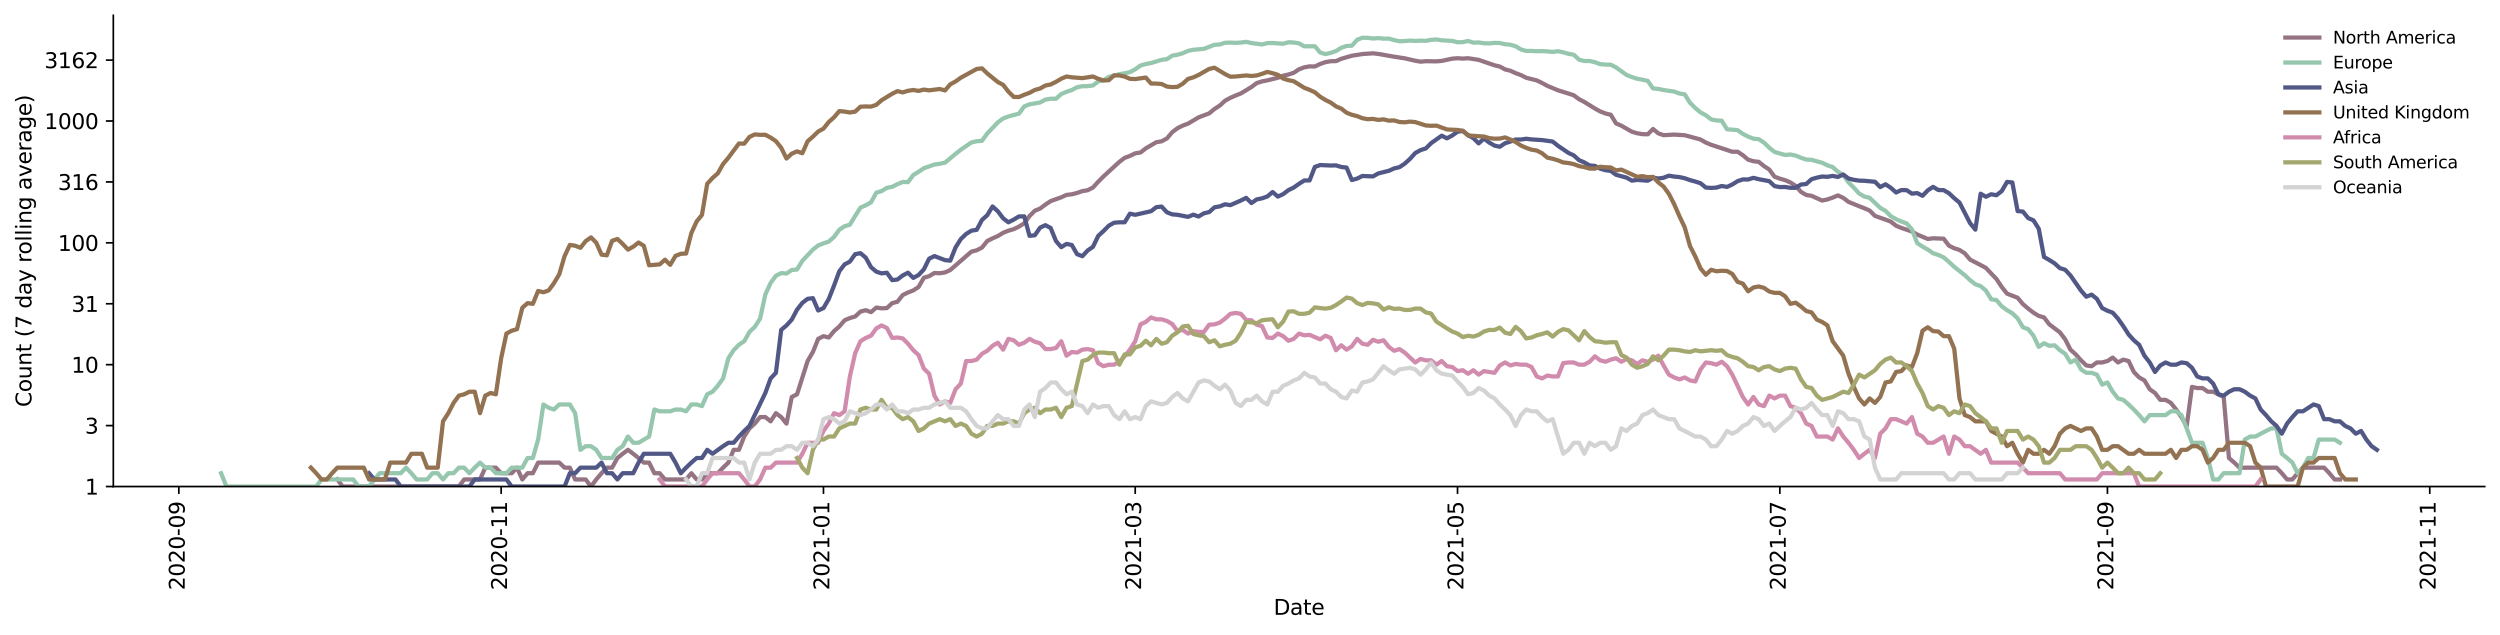 <?xml version="1.0" encoding="utf-8" standalone="no"?>
<!DOCTYPE svg PUBLIC "-//W3C//DTD SVG 1.1//EN"
  "http://www.w3.org/Graphics/SVG/1.1/DTD/svg11.dtd">
<svg height="298.621pt" version="1.1" viewBox="0 0 1176.528 298.621" width="1176.528pt" xmlns="http://www.w3.org/2000/svg" xmlns:xlink="http://www.w3.org/1999/xlink">
 <defs>
  <style type="text/css">*{stroke-linecap:butt;stroke-linejoin:round;}</style>
 </defs>
 <g id="figure_1">
  <g id="patch_1">
   <path d="M 0 298.621 
L 1176.528 298.621 
L 1176.528 0 
L 0 0 
z
" style="fill:#ffffff;"/>
  </g>
  <g id="axes_1">
   <g id="patch_2">
    <path d="M 53.328 228.96 
L 1169.328 228.96 
L 1169.328 7.2 
L 53.328 7.2 
z
" style="fill:#ffffff;"/>
   </g>
   <g id="matplotlib.axis_1">
    <g id="xtick_1">
     <g id="line2d_1">
      <defs>
       <path d="M 0 0 
L 0 3.5 
" id="m8e9af616db" style="stroke:#000000;stroke-width:0.8;"/>
      </defs>
      <g>
       <use style="stroke:#000000;stroke-width:0.8;" x="84.162" xlink:href="#m8e9af616db" y="228.96"/>
      </g>
     </g>
     <g id="text_1">
      <!-- 2020-09 -->
      <g transform="translate(86.922 277.743)rotate(-90)scale(0.1 -0.1)">
       <defs>
        <path d="M 1228 531 
L 3431 531 
L 3431 0 
L 469 0 
L 469 531 
Q 828 903 1448 1529 
Q 2069 2156 2228 2338 
Q 2531 2678 2651 2914 
Q 2772 3150 2772 3378 
Q 2772 3750 2511 3984 
Q 2250 4219 1831 4219 
Q 1534 4219 1204 4116 
Q 875 4013 500 3803 
L 500 4441 
Q 881 4594 1212 4672 
Q 1544 4750 1819 4750 
Q 2544 4750 2975 4387 
Q 3406 4025 3406 3419 
Q 3406 3131 3298 2873 
Q 3191 2616 2906 2266 
Q 2828 2175 2409 1742 
Q 1991 1309 1228 531 
z
" id="DejaVuSans-32" transform="scale(0.016)"/>
        <path d="M 2034 4250 
Q 1547 4250 1301 3770 
Q 1056 3291 1056 2328 
Q 1056 1369 1301 889 
Q 1547 409 2034 409 
Q 2525 409 2770 889 
Q 3016 1369 3016 2328 
Q 3016 3291 2770 3770 
Q 2525 4250 2034 4250 
z
M 2034 4750 
Q 2819 4750 3233 4129 
Q 3647 3509 3647 2328 
Q 3647 1150 3233 529 
Q 2819 -91 2034 -91 
Q 1250 -91 836 529 
Q 422 1150 422 2328 
Q 422 3509 836 4129 
Q 1250 4750 2034 4750 
z
" id="DejaVuSans-30" transform="scale(0.016)"/>
        <path d="M 313 2009 
L 1997 2009 
L 1997 1497 
L 313 1497 
L 313 2009 
z
" id="DejaVuSans-2d" transform="scale(0.016)"/>
        <path d="M 703 97 
L 703 672 
Q 941 559 1184 500 
Q 1428 441 1663 441 
Q 2288 441 2617 861 
Q 2947 1281 2994 2138 
Q 2813 1869 2534 1725 
Q 2256 1581 1919 1581 
Q 1219 1581 811 2004 
Q 403 2428 403 3163 
Q 403 3881 828 4315 
Q 1253 4750 1959 4750 
Q 2769 4750 3195 4129 
Q 3622 3509 3622 2328 
Q 3622 1225 3098 567 
Q 2575 -91 1691 -91 
Q 1453 -91 1209 -44 
Q 966 3 703 97 
z
M 1959 2075 
Q 2384 2075 2632 2365 
Q 2881 2656 2881 3163 
Q 2881 3666 2632 3958 
Q 2384 4250 1959 4250 
Q 1534 4250 1286 3958 
Q 1038 3666 1038 3163 
Q 1038 2656 1286 2365 
Q 1534 2075 1959 2075 
z
" id="DejaVuSans-39" transform="scale(0.016)"/>
       </defs>
       <use xlink:href="#DejaVuSans-32"/>
       <use x="63.623" xlink:href="#DejaVuSans-30"/>
       <use x="127.246" xlink:href="#DejaVuSans-32"/>
       <use x="190.869" xlink:href="#DejaVuSans-30"/>
       <use x="254.492" xlink:href="#DejaVuSans-2d"/>
       <use x="290.576" xlink:href="#DejaVuSans-30"/>
       <use x="354.199" xlink:href="#DejaVuSans-39"/>
      </g>
     </g>
    </g>
    <g id="xtick_2">
     <g id="line2d_2">
      <g>
       <use style="stroke:#000000;stroke-width:0.8;" x="235.847" xlink:href="#m8e9af616db" y="228.96"/>
      </g>
     </g>
     <g id="text_2">
      <!-- 2020-11 -->
      <g transform="translate(238.606 277.743)rotate(-90)scale(0.1 -0.1)">
       <defs>
        <path d="M 794 531 
L 1825 531 
L 1825 4091 
L 703 3866 
L 703 4441 
L 1819 4666 
L 2450 4666 
L 2450 531 
L 3481 531 
L 3481 0 
L 794 0 
L 794 531 
z
" id="DejaVuSans-31" transform="scale(0.016)"/>
       </defs>
       <use xlink:href="#DejaVuSans-32"/>
       <use x="63.623" xlink:href="#DejaVuSans-30"/>
       <use x="127.246" xlink:href="#DejaVuSans-32"/>
       <use x="190.869" xlink:href="#DejaVuSans-30"/>
       <use x="254.492" xlink:href="#DejaVuSans-2d"/>
       <use x="290.576" xlink:href="#DejaVuSans-31"/>
       <use x="354.199" xlink:href="#DejaVuSans-31"/>
      </g>
     </g>
    </g>
    <g id="xtick_3">
     <g id="line2d_3">
      <g>
       <use style="stroke:#000000;stroke-width:0.8;" x="387.531" xlink:href="#m8e9af616db" y="228.96"/>
      </g>
     </g>
     <g id="text_3">
      <!-- 2021-01 -->
      <g transform="translate(390.291 277.743)rotate(-90)scale(0.1 -0.1)">
       <use xlink:href="#DejaVuSans-32"/>
       <use x="63.623" xlink:href="#DejaVuSans-30"/>
       <use x="127.246" xlink:href="#DejaVuSans-32"/>
       <use x="190.869" xlink:href="#DejaVuSans-31"/>
       <use x="254.492" xlink:href="#DejaVuSans-2d"/>
       <use x="290.576" xlink:href="#DejaVuSans-30"/>
       <use x="354.199" xlink:href="#DejaVuSans-31"/>
      </g>
     </g>
    </g>
    <g id="xtick_4">
     <g id="line2d_4">
      <g>
       <use style="stroke:#000000;stroke-width:0.8;" x="534.243" xlink:href="#m8e9af616db" y="228.96"/>
      </g>
     </g>
     <g id="text_4">
      <!-- 2021-03 -->
      <g transform="translate(537.002 277.743)rotate(-90)scale(0.1 -0.1)">
       <defs>
        <path d="M 2597 2516 
Q 3050 2419 3304 2112 
Q 3559 1806 3559 1356 
Q 3559 666 3084 287 
Q 2609 -91 1734 -91 
Q 1441 -91 1130 -33 
Q 819 25 488 141 
L 488 750 
Q 750 597 1062 519 
Q 1375 441 1716 441 
Q 2309 441 2620 675 
Q 2931 909 2931 1356 
Q 2931 1769 2642 2001 
Q 2353 2234 1838 2234 
L 1294 2234 
L 1294 2753 
L 1863 2753 
Q 2328 2753 2575 2939 
Q 2822 3125 2822 3475 
Q 2822 3834 2567 4026 
Q 2313 4219 1838 4219 
Q 1578 4219 1281 4162 
Q 984 4106 628 3988 
L 628 4550 
Q 988 4650 1302 4700 
Q 1616 4750 1894 4750 
Q 2613 4750 3031 4423 
Q 3450 4097 3450 3541 
Q 3450 3153 3228 2886 
Q 3006 2619 2597 2516 
z
" id="DejaVuSans-33" transform="scale(0.016)"/>
       </defs>
       <use xlink:href="#DejaVuSans-32"/>
       <use x="63.623" xlink:href="#DejaVuSans-30"/>
       <use x="127.246" xlink:href="#DejaVuSans-32"/>
       <use x="190.869" xlink:href="#DejaVuSans-31"/>
       <use x="254.492" xlink:href="#DejaVuSans-2d"/>
       <use x="290.576" xlink:href="#DejaVuSans-30"/>
       <use x="354.199" xlink:href="#DejaVuSans-33"/>
      </g>
     </g>
    </g>
    <g id="xtick_5">
     <g id="line2d_5">
      <g>
       <use style="stroke:#000000;stroke-width:0.8;" x="685.927" xlink:href="#m8e9af616db" y="228.96"/>
      </g>
     </g>
     <g id="text_5">
      <!-- 2021-05 -->
      <g transform="translate(688.686 277.743)rotate(-90)scale(0.1 -0.1)">
       <defs>
        <path d="M 691 4666 
L 3169 4666 
L 3169 4134 
L 1269 4134 
L 1269 2991 
Q 1406 3038 1543 3061 
Q 1681 3084 1819 3084 
Q 2600 3084 3056 2656 
Q 3513 2228 3513 1497 
Q 3513 744 3044 326 
Q 2575 -91 1722 -91 
Q 1428 -91 1123 -41 
Q 819 9 494 109 
L 494 744 
Q 775 591 1075 516 
Q 1375 441 1709 441 
Q 2250 441 2565 725 
Q 2881 1009 2881 1497 
Q 2881 1984 2565 2268 
Q 2250 2553 1709 2553 
Q 1456 2553 1204 2497 
Q 953 2441 691 2322 
L 691 4666 
z
" id="DejaVuSans-35" transform="scale(0.016)"/>
       </defs>
       <use xlink:href="#DejaVuSans-32"/>
       <use x="63.623" xlink:href="#DejaVuSans-30"/>
       <use x="127.246" xlink:href="#DejaVuSans-32"/>
       <use x="190.869" xlink:href="#DejaVuSans-31"/>
       <use x="254.492" xlink:href="#DejaVuSans-2d"/>
       <use x="290.576" xlink:href="#DejaVuSans-30"/>
       <use x="354.199" xlink:href="#DejaVuSans-35"/>
      </g>
     </g>
    </g>
    <g id="xtick_6">
     <g id="line2d_6">
      <g>
       <use style="stroke:#000000;stroke-width:0.8;" x="837.612" xlink:href="#m8e9af616db" y="228.96"/>
      </g>
     </g>
     <g id="text_6">
      <!-- 2021-07 -->
      <g transform="translate(840.371 277.743)rotate(-90)scale(0.1 -0.1)">
       <defs>
        <path d="M 525 4666 
L 3525 4666 
L 3525 4397 
L 1831 0 
L 1172 0 
L 2766 4134 
L 525 4134 
L 525 4666 
z
" id="DejaVuSans-37" transform="scale(0.016)"/>
       </defs>
       <use xlink:href="#DejaVuSans-32"/>
       <use x="63.623" xlink:href="#DejaVuSans-30"/>
       <use x="127.246" xlink:href="#DejaVuSans-32"/>
       <use x="190.869" xlink:href="#DejaVuSans-31"/>
       <use x="254.492" xlink:href="#DejaVuSans-2d"/>
       <use x="290.576" xlink:href="#DejaVuSans-30"/>
       <use x="354.199" xlink:href="#DejaVuSans-37"/>
      </g>
     </g>
    </g>
    <g id="xtick_7">
     <g id="line2d_7">
      <g>
       <use style="stroke:#000000;stroke-width:0.8;" x="991.783" xlink:href="#m8e9af616db" y="228.96"/>
      </g>
     </g>
     <g id="text_7">
      <!-- 2021-09 -->
      <g transform="translate(994.542 277.743)rotate(-90)scale(0.1 -0.1)">
       <use xlink:href="#DejaVuSans-32"/>
       <use x="63.623" xlink:href="#DejaVuSans-30"/>
       <use x="127.246" xlink:href="#DejaVuSans-32"/>
       <use x="190.869" xlink:href="#DejaVuSans-31"/>
       <use x="254.492" xlink:href="#DejaVuSans-2d"/>
       <use x="290.576" xlink:href="#DejaVuSans-30"/>
       <use x="354.199" xlink:href="#DejaVuSans-39"/>
      </g>
     </g>
    </g>
    <g id="xtick_8">
     <g id="line2d_8">
      <g>
       <use style="stroke:#000000;stroke-width:0.8;" x="1143.467" xlink:href="#m8e9af616db" y="228.96"/>
      </g>
     </g>
     <g id="text_8">
      <!-- 2021-11 -->
      <g transform="translate(1146.227 277.743)rotate(-90)scale(0.1 -0.1)">
       <use xlink:href="#DejaVuSans-32"/>
       <use x="63.623" xlink:href="#DejaVuSans-30"/>
       <use x="127.246" xlink:href="#DejaVuSans-32"/>
       <use x="190.869" xlink:href="#DejaVuSans-31"/>
       <use x="254.492" xlink:href="#DejaVuSans-2d"/>
       <use x="290.576" xlink:href="#DejaVuSans-31"/>
       <use x="354.199" xlink:href="#DejaVuSans-31"/>
      </g>
     </g>
    </g>
    <g id="text_9">
     <!-- Date -->
     <g transform="translate(599.377 289.341)scale(0.1 -0.1)">
      <defs>
       <path d="M 1259 4147 
L 1259 519 
L 2022 519 
Q 2988 519 3436 956 
Q 3884 1394 3884 2338 
Q 3884 3275 3436 3711 
Q 2988 4147 2022 4147 
L 1259 4147 
z
M 628 4666 
L 1925 4666 
Q 3281 4666 3915 4102 
Q 4550 3538 4550 2338 
Q 4550 1131 3912 565 
Q 3275 0 1925 0 
L 628 0 
L 628 4666 
z
" id="DejaVuSans-44" transform="scale(0.016)"/>
       <path d="M 2194 1759 
Q 1497 1759 1228 1600 
Q 959 1441 959 1056 
Q 959 750 1161 570 
Q 1363 391 1709 391 
Q 2188 391 2477 730 
Q 2766 1069 2766 1631 
L 2766 1759 
L 2194 1759 
z
M 3341 1997 
L 3341 0 
L 2766 0 
L 2766 531 
Q 2569 213 2275 61 
Q 1981 -91 1556 -91 
Q 1019 -91 701 211 
Q 384 513 384 1019 
Q 384 1609 779 1909 
Q 1175 2209 1959 2209 
L 2766 2209 
L 2766 2266 
Q 2766 2663 2505 2880 
Q 2244 3097 1772 3097 
Q 1472 3097 1187 3025 
Q 903 2953 641 2809 
L 641 3341 
Q 956 3463 1253 3523 
Q 1550 3584 1831 3584 
Q 2591 3584 2966 3190 
Q 3341 2797 3341 1997 
z
" id="DejaVuSans-61" transform="scale(0.016)"/>
       <path d="M 1172 4494 
L 1172 3500 
L 2356 3500 
L 2356 3053 
L 1172 3053 
L 1172 1153 
Q 1172 725 1289 603 
Q 1406 481 1766 481 
L 2356 481 
L 2356 0 
L 1766 0 
Q 1100 0 847 248 
Q 594 497 594 1153 
L 594 3053 
L 172 3053 
L 172 3500 
L 594 3500 
L 594 4494 
L 1172 4494 
z
" id="DejaVuSans-74" transform="scale(0.016)"/>
       <path d="M 3597 1894 
L 3597 1613 
L 953 1613 
Q 991 1019 1311 708 
Q 1631 397 2203 397 
Q 2534 397 2845 478 
Q 3156 559 3463 722 
L 3463 178 
Q 3153 47 2828 -22 
Q 2503 -91 2169 -91 
Q 1331 -91 842 396 
Q 353 884 353 1716 
Q 353 2575 817 3079 
Q 1281 3584 2069 3584 
Q 2775 3584 3186 3129 
Q 3597 2675 3597 1894 
z
M 3022 2063 
Q 3016 2534 2758 2815 
Q 2500 3097 2075 3097 
Q 1594 3097 1305 2825 
Q 1016 2553 972 2059 
L 3022 2063 
z
" id="DejaVuSans-65" transform="scale(0.016)"/>
      </defs>
      <use xlink:href="#DejaVuSans-44"/>
      <use x="77.002" xlink:href="#DejaVuSans-61"/>
      <use x="138.281" xlink:href="#DejaVuSans-74"/>
      <use x="177.49" xlink:href="#DejaVuSans-65"/>
     </g>
    </g>
   </g>
   <g id="matplotlib.axis_2">
    <g id="ytick_1">
     <g id="line2d_9">
      <defs>
       <path d="M 0 0 
L -3.5 0 
" id="m8979a60fd5" style="stroke:#000000;stroke-width:0.8;"/>
      </defs>
      <g>
       <use style="stroke:#000000;stroke-width:0.8;" x="53.328" xlink:href="#m8979a60fd5" y="228.96"/>
      </g>
     </g>
     <g id="text_10">
      <!-- 1 -->
      <g transform="translate(39.966 232.759)scale(0.1 -0.1)">
       <use xlink:href="#DejaVuSans-31"/>
      </g>
     </g>
    </g>
    <g id="ytick_2">
     <g id="line2d_10">
      <g>
       <use style="stroke:#000000;stroke-width:0.8;" x="53.328" xlink:href="#m8979a60fd5" y="200.291"/>
      </g>
     </g>
     <g id="text_11">
      <!-- 3 -->
      <g transform="translate(39.966 204.09)scale(0.1 -0.1)">
       <use xlink:href="#DejaVuSans-33"/>
      </g>
     </g>
    </g>
    <g id="ytick_3">
     <g id="line2d_11">
      <g>
       <use style="stroke:#000000;stroke-width:0.8;" x="53.328" xlink:href="#m8979a60fd5" y="171.622"/>
      </g>
     </g>
     <g id="text_12">
      <!-- 10 -->
      <g transform="translate(33.603 175.422)scale(0.1 -0.1)">
       <use xlink:href="#DejaVuSans-31"/>
       <use x="63.623" xlink:href="#DejaVuSans-30"/>
      </g>
     </g>
    </g>
    <g id="ytick_4">
     <g id="line2d_12">
      <g>
       <use style="stroke:#000000;stroke-width:0.8;" x="53.328" xlink:href="#m8979a60fd5" y="142.954"/>
      </g>
     </g>
     <g id="text_13">
      <!-- 31 -->
      <g transform="translate(33.603 146.753)scale(0.1 -0.1)">
       <use xlink:href="#DejaVuSans-33"/>
       <use x="63.623" xlink:href="#DejaVuSans-31"/>
      </g>
     </g>
    </g>
    <g id="ytick_5">
     <g id="line2d_13">
      <g>
       <use style="stroke:#000000;stroke-width:0.8;" x="53.328" xlink:href="#m8979a60fd5" y="114.285"/>
      </g>
     </g>
     <g id="text_14">
      <!-- 100 -->
      <g transform="translate(27.241 118.084)scale(0.1 -0.1)">
       <use xlink:href="#DejaVuSans-31"/>
       <use x="63.623" xlink:href="#DejaVuSans-30"/>
       <use x="127.246" xlink:href="#DejaVuSans-30"/>
      </g>
     </g>
    </g>
    <g id="ytick_6">
     <g id="line2d_14">
      <g>
       <use style="stroke:#000000;stroke-width:0.8;" x="53.328" xlink:href="#m8979a60fd5" y="85.616"/>
      </g>
     </g>
     <g id="text_15">
      <!-- 316 -->
      <g transform="translate(27.241 89.415)scale(0.1 -0.1)">
       <defs>
        <path d="M 2113 2584 
Q 1688 2584 1439 2293 
Q 1191 2003 1191 1497 
Q 1191 994 1439 701 
Q 1688 409 2113 409 
Q 2538 409 2786 701 
Q 3034 994 3034 1497 
Q 3034 2003 2786 2293 
Q 2538 2584 2113 2584 
z
M 3366 4563 
L 3366 3988 
Q 3128 4100 2886 4159 
Q 2644 4219 2406 4219 
Q 1781 4219 1451 3797 
Q 1122 3375 1075 2522 
Q 1259 2794 1537 2939 
Q 1816 3084 2150 3084 
Q 2853 3084 3261 2657 
Q 3669 2231 3669 1497 
Q 3669 778 3244 343 
Q 2819 -91 2113 -91 
Q 1303 -91 875 529 
Q 447 1150 447 2328 
Q 447 3434 972 4092 
Q 1497 4750 2381 4750 
Q 2619 4750 2861 4703 
Q 3103 4656 3366 4563 
z
" id="DejaVuSans-36" transform="scale(0.016)"/>
       </defs>
       <use xlink:href="#DejaVuSans-33"/>
       <use x="63.623" xlink:href="#DejaVuSans-31"/>
       <use x="127.246" xlink:href="#DejaVuSans-36"/>
      </g>
     </g>
    </g>
    <g id="ytick_7">
     <g id="line2d_15">
      <g>
       <use style="stroke:#000000;stroke-width:0.8;" x="53.328" xlink:href="#m8979a60fd5" y="56.947"/>
      </g>
     </g>
     <g id="text_16">
      <!-- 1000 -->
      <g transform="translate(20.878 60.746)scale(0.1 -0.1)">
       <use xlink:href="#DejaVuSans-31"/>
       <use x="63.623" xlink:href="#DejaVuSans-30"/>
       <use x="127.246" xlink:href="#DejaVuSans-30"/>
       <use x="190.869" xlink:href="#DejaVuSans-30"/>
      </g>
     </g>
    </g>
    <g id="ytick_8">
     <g id="line2d_16">
      <g>
       <use style="stroke:#000000;stroke-width:0.8;" x="53.328" xlink:href="#m8979a60fd5" y="28.278"/>
      </g>
     </g>
     <g id="text_17">
      <!-- 3162 -->
      <g transform="translate(20.878 32.078)scale(0.1 -0.1)">
       <use xlink:href="#DejaVuSans-33"/>
       <use x="63.623" xlink:href="#DejaVuSans-31"/>
       <use x="127.246" xlink:href="#DejaVuSans-36"/>
       <use x="190.869" xlink:href="#DejaVuSans-32"/>
      </g>
     </g>
    </g>
    <g id="text_18">
     <!-- Count (7 day rolling average) -->
     <g transform="translate(14.798 191.548)rotate(-90)scale(0.1 -0.1)">
      <defs>
       <path d="M 4122 4306 
L 4122 3641 
Q 3803 3938 3442 4084 
Q 3081 4231 2675 4231 
Q 1875 4231 1450 3742 
Q 1025 3253 1025 2328 
Q 1025 1406 1450 917 
Q 1875 428 2675 428 
Q 3081 428 3442 575 
Q 3803 722 4122 1019 
L 4122 359 
Q 3791 134 3420 21 
Q 3050 -91 2638 -91 
Q 1578 -91 968 557 
Q 359 1206 359 2328 
Q 359 3453 968 4101 
Q 1578 4750 2638 4750 
Q 3056 4750 3426 4639 
Q 3797 4528 4122 4306 
z
" id="DejaVuSans-43" transform="scale(0.016)"/>
       <path d="M 1959 3097 
Q 1497 3097 1228 2736 
Q 959 2375 959 1747 
Q 959 1119 1226 758 
Q 1494 397 1959 397 
Q 2419 397 2687 759 
Q 2956 1122 2956 1747 
Q 2956 2369 2687 2733 
Q 2419 3097 1959 3097 
z
M 1959 3584 
Q 2709 3584 3137 3096 
Q 3566 2609 3566 1747 
Q 3566 888 3137 398 
Q 2709 -91 1959 -91 
Q 1206 -91 779 398 
Q 353 888 353 1747 
Q 353 2609 779 3096 
Q 1206 3584 1959 3584 
z
" id="DejaVuSans-6f" transform="scale(0.016)"/>
       <path d="M 544 1381 
L 544 3500 
L 1119 3500 
L 1119 1403 
Q 1119 906 1312 657 
Q 1506 409 1894 409 
Q 2359 409 2629 706 
Q 2900 1003 2900 1516 
L 2900 3500 
L 3475 3500 
L 3475 0 
L 2900 0 
L 2900 538 
Q 2691 219 2414 64 
Q 2138 -91 1772 -91 
Q 1169 -91 856 284 
Q 544 659 544 1381 
z
M 1991 3584 
L 1991 3584 
z
" id="DejaVuSans-75" transform="scale(0.016)"/>
       <path d="M 3513 2113 
L 3513 0 
L 2938 0 
L 2938 2094 
Q 2938 2591 2744 2837 
Q 2550 3084 2163 3084 
Q 1697 3084 1428 2787 
Q 1159 2491 1159 1978 
L 1159 0 
L 581 0 
L 581 3500 
L 1159 3500 
L 1159 2956 
Q 1366 3272 1645 3428 
Q 1925 3584 2291 3584 
Q 2894 3584 3203 3211 
Q 3513 2838 3513 2113 
z
" id="DejaVuSans-6e" transform="scale(0.016)"/>
       <path id="DejaVuSans-20" transform="scale(0.016)"/>
       <path d="M 1984 4856 
Q 1566 4138 1362 3434 
Q 1159 2731 1159 2009 
Q 1159 1288 1364 580 
Q 1569 -128 1984 -844 
L 1484 -844 
Q 1016 -109 783 600 
Q 550 1309 550 2009 
Q 550 2706 781 3412 
Q 1013 4119 1484 4856 
L 1984 4856 
z
" id="DejaVuSans-28" transform="scale(0.016)"/>
       <path d="M 2906 2969 
L 2906 4863 
L 3481 4863 
L 3481 0 
L 2906 0 
L 2906 525 
Q 2725 213 2448 61 
Q 2172 -91 1784 -91 
Q 1150 -91 751 415 
Q 353 922 353 1747 
Q 353 2572 751 3078 
Q 1150 3584 1784 3584 
Q 2172 3584 2448 3432 
Q 2725 3281 2906 2969 
z
M 947 1747 
Q 947 1113 1208 752 
Q 1469 391 1925 391 
Q 2381 391 2643 752 
Q 2906 1113 2906 1747 
Q 2906 2381 2643 2742 
Q 2381 3103 1925 3103 
Q 1469 3103 1208 2742 
Q 947 2381 947 1747 
z
" id="DejaVuSans-64" transform="scale(0.016)"/>
       <path d="M 2059 -325 
Q 1816 -950 1584 -1140 
Q 1353 -1331 966 -1331 
L 506 -1331 
L 506 -850 
L 844 -850 
Q 1081 -850 1212 -737 
Q 1344 -625 1503 -206 
L 1606 56 
L 191 3500 
L 800 3500 
L 1894 763 
L 2988 3500 
L 3597 3500 
L 2059 -325 
z
" id="DejaVuSans-79" transform="scale(0.016)"/>
       <path d="M 2631 2963 
Q 2534 3019 2420 3045 
Q 2306 3072 2169 3072 
Q 1681 3072 1420 2755 
Q 1159 2438 1159 1844 
L 1159 0 
L 581 0 
L 581 3500 
L 1159 3500 
L 1159 2956 
Q 1341 3275 1631 3429 
Q 1922 3584 2338 3584 
Q 2397 3584 2469 3576 
Q 2541 3569 2628 3553 
L 2631 2963 
z
" id="DejaVuSans-72" transform="scale(0.016)"/>
       <path d="M 603 4863 
L 1178 4863 
L 1178 0 
L 603 0 
L 603 4863 
z
" id="DejaVuSans-6c" transform="scale(0.016)"/>
       <path d="M 603 3500 
L 1178 3500 
L 1178 0 
L 603 0 
L 603 3500 
z
M 603 4863 
L 1178 4863 
L 1178 4134 
L 603 4134 
L 603 4863 
z
" id="DejaVuSans-69" transform="scale(0.016)"/>
       <path d="M 2906 1791 
Q 2906 2416 2648 2759 
Q 2391 3103 1925 3103 
Q 1463 3103 1205 2759 
Q 947 2416 947 1791 
Q 947 1169 1205 825 
Q 1463 481 1925 481 
Q 2391 481 2648 825 
Q 2906 1169 2906 1791 
z
M 3481 434 
Q 3481 -459 3084 -895 
Q 2688 -1331 1869 -1331 
Q 1566 -1331 1297 -1286 
Q 1028 -1241 775 -1147 
L 775 -588 
Q 1028 -725 1275 -790 
Q 1522 -856 1778 -856 
Q 2344 -856 2625 -561 
Q 2906 -266 2906 331 
L 2906 616 
Q 2728 306 2450 153 
Q 2172 0 1784 0 
Q 1141 0 747 490 
Q 353 981 353 1791 
Q 353 2603 747 3093 
Q 1141 3584 1784 3584 
Q 2172 3584 2450 3431 
Q 2728 3278 2906 2969 
L 2906 3500 
L 3481 3500 
L 3481 434 
z
" id="DejaVuSans-67" transform="scale(0.016)"/>
       <path d="M 191 3500 
L 800 3500 
L 1894 563 
L 2988 3500 
L 3597 3500 
L 2284 0 
L 1503 0 
L 191 3500 
z
" id="DejaVuSans-76" transform="scale(0.016)"/>
       <path d="M 513 4856 
L 1013 4856 
Q 1481 4119 1714 3412 
Q 1947 2706 1947 2009 
Q 1947 1309 1714 600 
Q 1481 -109 1013 -844 
L 513 -844 
Q 928 -128 1133 580 
Q 1338 1288 1338 2009 
Q 1338 2731 1133 3434 
Q 928 4138 513 4856 
z
" id="DejaVuSans-29" transform="scale(0.016)"/>
      </defs>
      <use xlink:href="#DejaVuSans-43"/>
      <use x="69.824" xlink:href="#DejaVuSans-6f"/>
      <use x="131.006" xlink:href="#DejaVuSans-75"/>
      <use x="194.385" xlink:href="#DejaVuSans-6e"/>
      <use x="257.764" xlink:href="#DejaVuSans-74"/>
      <use x="296.973" xlink:href="#DejaVuSans-20"/>
      <use x="328.76" xlink:href="#DejaVuSans-28"/>
      <use x="367.773" xlink:href="#DejaVuSans-37"/>
      <use x="431.396" xlink:href="#DejaVuSans-20"/>
      <use x="463.184" xlink:href="#DejaVuSans-64"/>
      <use x="526.66" xlink:href="#DejaVuSans-61"/>
      <use x="587.939" xlink:href="#DejaVuSans-79"/>
      <use x="647.119" xlink:href="#DejaVuSans-20"/>
      <use x="678.906" xlink:href="#DejaVuSans-72"/>
      <use x="717.77" xlink:href="#DejaVuSans-6f"/>
      <use x="778.951" xlink:href="#DejaVuSans-6c"/>
      <use x="806.734" xlink:href="#DejaVuSans-6c"/>
      <use x="834.518" xlink:href="#DejaVuSans-69"/>
      <use x="862.301" xlink:href="#DejaVuSans-6e"/>
      <use x="925.68" xlink:href="#DejaVuSans-67"/>
      <use x="989.156" xlink:href="#DejaVuSans-20"/>
      <use x="1020.943" xlink:href="#DejaVuSans-61"/>
      <use x="1082.223" xlink:href="#DejaVuSans-76"/>
      <use x="1141.402" xlink:href="#DejaVuSans-65"/>
      <use x="1202.926" xlink:href="#DejaVuSans-72"/>
      <use x="1244.039" xlink:href="#DejaVuSans-61"/>
      <use x="1305.318" xlink:href="#DejaVuSans-67"/>
      <use x="1368.795" xlink:href="#DejaVuSans-65"/>
      <use x="1430.318" xlink:href="#DejaVuSans-29"/>
     </g>
    </g>
   </g>
   <g id="line2d_17">
    <path clip-path="url(#p9cd01a4070)" d="M 158.761 225.635 
L 161.248 228.96 
L 215.954 228.96 
L 218.44 225.635 
L 225.9 225.635 
L 228.387 220.078 
L 233.36 220.078 
L 235.847 222.702 
L 240.82 222.702 
L 243.307 220.078 
L 245.793 225.635 
L 248.28 222.702 
L 250.767 222.702 
L 253.253 217.705 
L 263.2 217.705 
L 265.686 220.078 
L 268.173 220.078 
L 270.66 225.635 
L 275.633 225.635 
L 278.12 228.96 
L 280.606 225.635 
L 283.093 222.702 
L 285.579 220.078 
L 288.066 220.078 
L 290.553 215.538 
L 293.039 213.545 
L 295.526 211.7 
L 298.013 213.545 
L 300.499 215.538 
L 302.986 217.705 
L 305.473 217.705 
L 307.959 222.702 
L 310.446 222.702 
L 312.932 225.635 
L 322.879 225.635 
L 325.366 222.702 
L 327.852 225.635 
L 330.339 225.635 
L 332.825 222.702 
L 337.799 222.702 
L 340.285 220.078 
L 342.772 217.705 
L 345.259 211.7 
L 347.745 211.7 
L 350.232 205.442 
L 352.718 201.603 
L 355.205 199.338 
L 357.692 196.285 
L 360.178 196.285 
L 362.665 198.278 
L 365.152 194.439 
L 367.638 196.285 
L 370.125 199.338 
L 372.612 186.835 
L 375.098 185.558 
L 380.071 169.904 
L 382.558 165.643 
L 385.045 159.478 
L 387.531 158.201 
L 390.018 158.831 
L 392.505 155.827 
L 394.991 153.661 
L 397.478 150.728 
L 399.964 149.674 
L 402.451 148.948 
L 404.938 146.627 
L 407.424 145.983 
L 409.911 146.889 
L 412.398 144.744 
L 414.884 145.11 
L 417.371 144.987 
L 419.858 142.658 
L 422.344 142 
L 424.831 138.852 
L 427.317 137.641 
L 429.804 136.661 
L 432.291 135.054 
L 434.777 130.706 
L 437.264 129.96 
L 439.751 128.47 
L 442.237 128.596 
L 444.724 128.22 
L 447.21 127.064 
L 457.157 118.416 
L 459.644 117.794 
L 462.13 116.516 
L 464.617 113.411 
L 467.104 112.171 
L 469.59 111.084 
L 472.077 109.567 
L 474.563 108.558 
L 477.05 107.834 
L 479.537 106.654 
L 482.023 105.057 
L 484.51 101.664 
L 486.997 99.178 
L 489.483 98.134 
L 491.97 96.288 
L 494.456 94.635 
L 499.43 92.858 
L 501.916 91.725 
L 504.403 91.439 
L 506.89 90.808 
L 509.376 89.936 
L 511.863 89.538 
L 514.35 88.243 
L 516.836 85.51 
L 519.323 83.028 
L 526.783 76.176 
L 529.269 74.286 
L 531.756 73.375 
L 534.243 72.16 
L 536.729 71.776 
L 539.216 69.828 
L 544.189 66.92 
L 546.676 66.498 
L 549.162 65.162 
L 551.649 62.216 
L 554.136 60.341 
L 556.622 59.101 
L 559.109 58.176 
L 564.082 55.222 
L 569.055 53.353 
L 571.542 51.288 
L 574.029 49.699 
L 576.515 47.402 
L 579.002 46.05 
L 581.489 44.945 
L 583.975 43.978 
L 588.948 40.942 
L 591.435 39.084 
L 593.922 38.306 
L 596.408 37.826 
L 601.382 36.593 
L 603.868 35.636 
L 606.355 35.071 
L 608.841 34.259 
L 611.328 32.611 
L 613.815 31.679 
L 616.301 31.231 
L 618.788 31.29 
L 621.275 30.107 
L 623.761 29.246 
L 626.248 28.807 
L 628.735 28.768 
L 631.221 27.674 
L 636.194 26.216 
L 641.168 25.437 
L 646.141 25.091 
L 648.628 25.378 
L 656.087 26.679 
L 661.061 27.444 
L 666.034 28.582 
L 668.521 29.025 
L 671.007 28.797 
L 675.981 28.879 
L 678.467 28.663 
L 683.44 27.598 
L 685.927 27.403 
L 688.414 27.574 
L 690.9 27.4 
L 695.874 28.178 
L 703.333 30.731 
L 705.82 31.32 
L 708.307 32.671 
L 710.793 33.294 
L 713.28 34.424 
L 715.767 35.343 
L 718.253 36.595 
L 723.227 37.845 
L 725.713 39.042 
L 728.2 40.409 
L 733.173 42.483 
L 738.146 44.028 
L 740.633 44.827 
L 743.12 46.704 
L 745.606 47.973 
L 750.579 51.063 
L 753.066 52.437 
L 755.553 53.408 
L 758.039 53.998 
L 760.526 58.071 
L 763.013 59.14 
L 767.986 61.989 
L 770.473 62.723 
L 772.959 63.13 
L 775.446 63.207 
L 777.932 60.707 
L 780.419 62.754 
L 782.906 63.622 
L 787.879 63.34 
L 792.852 63.65 
L 797.825 64.975 
L 800.312 65.667 
L 802.799 67.111 
L 805.285 68.144 
L 815.232 71.411 
L 817.718 71.392 
L 820.205 73.04 
L 822.692 75.143 
L 825.178 75.877 
L 827.665 76.16 
L 830.152 78.163 
L 832.638 79.791 
L 835.125 83.171 
L 837.612 84.074 
L 840.098 84.793 
L 842.585 85.86 
L 845.071 87.479 
L 847.558 90.3 
L 850.045 91.768 
L 852.531 92.146 
L 857.505 94.394 
L 859.991 93.855 
L 862.478 92.993 
L 864.964 91.956 
L 867.451 93.115 
L 869.938 95.009 
L 874.911 97.042 
L 877.398 98.004 
L 879.884 99.101 
L 882.371 101.6 
L 887.344 103.372 
L 889.831 104.307 
L 892.317 106.239 
L 894.804 107.264 
L 899.777 108.957 
L 902.264 110.375 
L 907.237 112.467 
L 909.724 112.139 
L 914.697 112.335 
L 917.184 115.6 
L 919.67 116.829 
L 922.157 117.63 
L 924.644 119.226 
L 927.13 122.17 
L 932.104 124.74 
L 934.59 126.074 
L 939.563 131.333 
L 942.05 135.054 
L 944.537 138.192 
L 949.51 140.124 
L 951.997 143.107 
L 954.483 145.233 
L 956.97 147.154 
L 959.456 148.664 
L 961.943 149.381 
L 964.43 152.644 
L 969.403 156.4 
L 971.89 159.697 
L 974.376 164.548 
L 976.863 166.788 
L 979.35 169.575 
L 981.836 171.981 
L 984.323 172.344 
L 986.809 170.577 
L 989.296 170.577 
L 991.783 169.904 
L 994.269 168.297 
L 996.756 170.577 
L 999.243 169.249 
L 1001.729 169.904 
L 1004.216 175.049 
L 1006.702 177.628 
L 1009.189 179.024 
L 1011.676 183.184 
L 1014.162 184.943 
L 1016.649 188.181 
L 1019.136 188.181 
L 1021.622 189.605 
L 1024.109 192.721 
L 1026.596 196.285 
L 1029.082 200.445 
L 1031.569 182.077 
L 1034.055 182.625 
L 1036.542 182.625 
L 1039.029 184.343 
L 1041.515 184.343 
L 1046.489 186.835 
L 1048.975 215.538 
L 1051.462 217.705 
L 1053.948 220.078 
L 1071.355 220.078 
L 1073.841 222.702 
L 1076.328 225.635 
L 1078.815 225.635 
L 1081.301 222.702 
L 1083.788 220.078 
L 1093.735 220.078 
L 1096.221 222.702 
L 1098.708 225.635 
L 1101.194 225.635 
L 1101.194 225.635 
" style="fill:none;stroke:#947383;stroke-linecap:square;stroke-width:2;"/>
   </g>
   <g id="line2d_18">
    <path clip-path="url(#p9cd01a4070)" d="M 104.055 222.702 
L 106.542 228.96 
L 148.815 228.96 
L 151.301 225.635 
L 166.221 225.635 
L 168.708 228.96 
L 173.681 228.96 
L 176.168 225.635 
L 178.654 222.702 
L 188.601 222.702 
L 191.087 220.078 
L 193.574 222.702 
L 196.061 225.635 
L 201.034 225.635 
L 203.521 222.702 
L 206.007 222.702 
L 208.494 225.635 
L 210.981 222.702 
L 213.467 222.702 
L 215.954 220.078 
L 218.44 220.078 
L 220.927 222.702 
L 223.414 220.078 
L 225.9 217.705 
L 228.387 220.078 
L 230.874 220.078 
L 233.36 222.702 
L 238.333 222.702 
L 240.82 220.078 
L 245.793 220.078 
L 248.28 215.538 
L 250.767 215.538 
L 253.253 206.865 
L 255.74 190.348 
L 258.227 191.905 
L 260.713 192.721 
L 263.2 190.348 
L 268.173 190.348 
L 270.66 194.439 
L 273.146 211.7 
L 275.633 209.982 
L 278.12 209.982 
L 280.606 211.7 
L 283.093 215.538 
L 288.066 215.538 
L 290.553 211.7 
L 293.039 209.982 
L 295.526 205.442 
L 298.013 208.375 
L 300.499 208.375 
L 305.473 205.442 
L 307.959 192.721 
L 310.446 193.565 
L 315.419 193.565 
L 317.906 192.721 
L 320.392 192.721 
L 322.879 193.565 
L 325.366 190.348 
L 327.852 190.348 
L 330.339 191.114 
L 332.825 185.558 
L 335.312 184.343 
L 337.799 181.542 
L 340.285 178.085 
L 342.772 168.61 
L 345.259 164.817 
L 347.745 162.248 
L 350.232 160.595 
L 352.718 156.207 
L 355.205 153.834 
L 357.692 149.971 
L 360.178 138.567 
L 362.665 133.162 
L 365.152 129.761 
L 367.638 128.533 
L 370.125 128.723 
L 372.612 127.064 
L 375.098 126.828 
L 377.585 122.763 
L 382.558 117.468 
L 385.045 115.525 
L 387.531 114.499 
L 390.018 113.722 
L 392.505 111.495 
L 394.991 108.11 
L 397.478 106.472 
L 399.964 105.754 
L 402.451 101.621 
L 404.938 97.728 
L 407.424 96.601 
L 409.911 95.207 
L 412.398 90.67 
L 414.884 89.923 
L 417.371 88.393 
L 419.858 87.932 
L 422.344 86.668 
L 424.831 85.645 
L 427.317 85.713 
L 429.804 82.348 
L 432.291 80.836 
L 434.777 79.175 
L 439.751 77.431 
L 442.237 77.069 
L 444.724 76.54 
L 449.697 72.417 
L 452.184 70.438 
L 457.157 67.042 
L 459.644 66.472 
L 462.13 66.259 
L 464.617 62.808 
L 469.59 57.596 
L 472.077 55.749 
L 474.563 54.804 
L 479.537 53.479 
L 482.023 50.069 
L 484.51 49.085 
L 489.483 48.225 
L 491.97 46.881 
L 494.456 46.469 
L 496.943 46.474 
L 499.43 44.262 
L 501.916 43.22 
L 504.403 42.37 
L 506.89 41.058 
L 509.376 40.576 
L 511.863 40.535 
L 514.35 40.226 
L 516.836 38.318 
L 519.323 37.793 
L 521.809 36.202 
L 524.296 35.642 
L 526.783 34.886 
L 529.269 34.503 
L 531.756 33.956 
L 534.243 32.62 
L 536.729 30.837 
L 539.216 30.134 
L 541.702 29.651 
L 546.676 28.169 
L 549.162 27.856 
L 551.649 26.172 
L 554.136 25.769 
L 556.622 25.035 
L 559.109 23.938 
L 561.596 23.424 
L 566.569 22.984 
L 571.542 21.081 
L 574.029 20.937 
L 576.515 20.133 
L 579.002 20.06 
L 581.489 20.166 
L 583.975 20.02 
L 586.462 19.686 
L 588.948 20.264 
L 593.922 20.922 
L 596.408 20.292 
L 598.895 20.236 
L 603.868 20.597 
L 606.355 19.878 
L 608.841 20.006 
L 611.328 20.402 
L 613.815 21.795 
L 618.788 21.764 
L 621.275 24.703 
L 623.761 25.462 
L 626.248 24.889 
L 628.735 24.016 
L 631.221 22.482 
L 633.708 21.626 
L 636.194 21.509 
L 638.681 18.731 
L 641.168 17.76 
L 643.654 17.806 
L 646.141 18.138 
L 648.628 17.935 
L 651.114 18.188 
L 653.601 18.168 
L 656.087 18.877 
L 658.574 19.4 
L 661.061 19.327 
L 663.547 19.113 
L 666.034 19.255 
L 668.521 19.129 
L 671.007 19.206 
L 673.494 18.758 
L 675.981 18.573 
L 678.467 18.967 
L 683.44 19.255 
L 685.927 19.889 
L 688.414 19.826 
L 690.9 19.277 
L 693.387 20.09 
L 695.874 19.973 
L 698.36 20.351 
L 700.847 20.434 
L 703.333 20.178 
L 705.82 20.244 
L 708.307 20.815 
L 710.793 21.045 
L 713.28 21.762 
L 715.767 23.264 
L 718.253 23.974 
L 720.74 23.963 
L 723.227 24.109 
L 725.713 24.042 
L 728.2 24.18 
L 730.686 24.44 
L 733.173 24.098 
L 735.66 24.617 
L 738.146 25.324 
L 740.633 25.759 
L 743.12 28.081 
L 745.606 28.719 
L 748.093 28.704 
L 750.579 29.263 
L 753.066 30.191 
L 755.553 30.405 
L 758.039 30.456 
L 760.526 31.718 
L 765.499 35.288 
L 767.986 36.261 
L 770.473 37.077 
L 772.959 37.495 
L 775.446 38.07 
L 777.932 41.601 
L 780.419 41.837 
L 782.906 42.376 
L 787.879 43.093 
L 790.366 43.99 
L 792.852 44.408 
L 795.339 48.374 
L 797.825 50.861 
L 800.312 52.895 
L 802.799 54.259 
L 805.285 56.173 
L 807.772 56.689 
L 810.259 56.795 
L 812.745 60.831 
L 817.718 61.242 
L 820.205 63.007 
L 822.692 64.282 
L 825.178 65.266 
L 827.665 65.486 
L 830.152 67.111 
L 832.638 69.52 
L 835.125 71.519 
L 840.098 72.932 
L 842.585 72.696 
L 845.071 73.224 
L 847.558 74.25 
L 850.045 75.069 
L 852.531 75.231 
L 857.505 76.595 
L 859.991 77.807 
L 862.478 78.625 
L 864.964 80.846 
L 867.451 82.368 
L 869.938 85.826 
L 872.424 88.305 
L 874.911 91.073 
L 877.398 92.484 
L 879.884 93.115 
L 884.858 97.82 
L 887.344 99.236 
L 889.831 101.75 
L 892.317 103.143 
L 894.804 104.236 
L 897.291 105.155 
L 899.777 107.971 
L 902.264 114.392 
L 904.751 116.054 
L 907.237 117.428 
L 909.724 119.183 
L 912.21 119.975 
L 914.697 121.119 
L 917.184 123.268 
L 919.67 125.565 
L 924.644 129.497 
L 927.13 131.831 
L 929.617 133.777 
L 932.104 134.648 
L 934.59 136.748 
L 937.077 140.837 
L 939.563 141.254 
L 942.05 144.147 
L 944.537 145.983 
L 947.023 147.422 
L 949.51 149.822 
L 951.997 154.009 
L 954.483 154.901 
L 956.97 157.994 
L 959.456 163.244 
L 961.943 161.526 
L 964.43 162.741 
L 966.916 162.493 
L 969.403 164.817 
L 971.89 166.496 
L 974.376 170.577 
L 976.863 169.249 
L 979.35 173.854 
L 981.836 175.461 
L 984.323 175.461 
L 986.809 176.305 
L 989.296 181.018 
L 991.783 180.001 
L 994.269 184.343 
L 996.756 187.499 
L 999.243 188.181 
L 1001.729 190.348 
L 1004.216 192.721 
L 1006.702 195.345 
L 1009.189 198.278 
L 1011.676 195.345 
L 1019.136 195.345 
L 1021.622 193.565 
L 1024.109 193.565 
L 1026.596 195.345 
L 1029.082 201.603 
L 1031.569 208.375 
L 1036.542 208.375 
L 1039.029 215.538 
L 1041.515 225.635 
L 1044.002 225.635 
L 1046.489 222.702 
L 1053.948 222.702 
L 1056.435 206.865 
L 1058.922 205.442 
L 1061.408 205.442 
L 1066.382 202.818 
L 1068.868 201.603 
L 1071.355 201.603 
L 1073.841 213.545 
L 1076.328 215.538 
L 1078.815 217.705 
L 1081.301 222.702 
L 1083.788 220.078 
L 1086.275 215.538 
L 1088.761 215.538 
L 1091.248 206.865 
L 1098.708 206.865 
L 1101.194 208.375 
L 1101.194 208.375 
" style="fill:none;stroke:#96c6ad;stroke-linecap:square;stroke-width:2;"/>
   </g>
   <g id="line2d_19">
    <path clip-path="url(#p9cd01a4070)" d="M 173.681 222.702 
L 176.168 225.635 
L 186.114 225.635 
L 188.601 228.96 
L 220.927 228.96 
L 223.414 225.635 
L 238.333 225.635 
L 240.82 228.96 
L 265.686 228.96 
L 268.173 222.702 
L 270.66 222.702 
L 273.146 220.078 
L 280.606 220.078 
L 283.093 217.705 
L 285.579 222.702 
L 288.066 222.702 
L 290.553 225.635 
L 293.039 222.702 
L 298.013 222.702 
L 300.499 217.705 
L 302.986 213.545 
L 315.419 213.545 
L 317.906 217.705 
L 320.392 222.702 
L 322.879 220.078 
L 325.366 217.705 
L 327.852 215.538 
L 330.339 215.538 
L 332.825 211.7 
L 335.312 213.545 
L 340.285 209.982 
L 342.772 208.375 
L 345.259 208.375 
L 347.745 205.442 
L 350.232 202.818 
L 352.718 200.445 
L 360.178 184.943 
L 362.665 178.085 
L 365.152 175.461 
L 367.638 155.268 
L 370.125 153.147 
L 372.612 150.422 
L 375.098 145.731 
L 377.585 142.547 
L 380.071 140.631 
L 382.558 140.325 
L 385.045 146.111 
L 387.531 144.987 
L 390.018 140.734 
L 392.505 134.407 
L 394.991 127.666 
L 397.478 124.417 
L 399.964 123.116 
L 402.451 119.62 
L 404.938 119.14 
L 407.424 121.259 
L 409.911 125.734 
L 412.398 127.849 
L 414.884 128.66 
L 417.371 128.345 
L 419.858 131.831 
L 422.344 131.545 
L 424.831 129.629 
L 427.317 128.345 
L 429.804 130.775 
L 432.291 129.432 
L 434.777 126.769 
L 437.264 121.735 
L 439.751 120.517 
L 444.724 122.416 
L 447.21 122.663 
L 449.697 116.439 
L 452.184 112.5 
L 454.67 110.103 
L 457.157 108.558 
L 459.644 108.165 
L 462.13 103.51 
L 464.617 101.26 
L 467.104 97.167 
L 469.59 99.432 
L 472.077 102.715 
L 474.563 104.619 
L 477.05 103.349 
L 479.537 101.858 
L 482.023 101.815 
L 484.51 110.991 
L 486.997 110.712 
L 489.483 107.13 
L 491.97 105.957 
L 494.456 107.291 
L 496.943 113.411 
L 499.43 116.322 
L 501.916 114.788 
L 504.403 115.301 
L 506.89 119.62 
L 509.376 120.563 
L 511.863 117.876 
L 514.35 116.169 
L 516.836 111.022 
L 519.323 108.728 
L 521.809 106.213 
L 524.296 104.812 
L 526.783 104.619 
L 529.269 104.619 
L 531.756 100.554 
L 534.243 101.092 
L 541.702 99.392 
L 544.189 97.491 
L 546.676 97.221 
L 549.162 99.906 
L 551.649 100.884 
L 554.136 101.092 
L 559.109 102.053 
L 561.596 101.03 
L 564.082 101.88 
L 566.569 100.39 
L 569.055 99.807 
L 571.542 97.564 
L 574.029 97.131 
L 576.515 96.133 
L 579.002 96.549 
L 583.975 94.362 
L 586.462 93.115 
L 588.948 95.557 
L 591.435 93.84 
L 593.922 93.344 
L 596.408 92.47 
L 598.895 90.368 
L 601.382 92.514 
L 603.868 91.354 
L 606.355 89.472 
L 608.841 88.268 
L 611.328 86.505 
L 613.815 84.935 
L 616.301 84.902 
L 618.788 78.558 
L 621.275 77.675 
L 626.248 77.897 
L 628.735 77.831 
L 631.221 78.583 
L 633.708 78.865 
L 636.194 84.727 
L 638.681 84.042 
L 641.168 82.816 
L 646.141 83.028 
L 648.628 81.619 
L 653.601 80.376 
L 656.087 79.262 
L 658.574 78.685 
L 661.061 77.03 
L 663.547 74.776 
L 666.034 72.016 
L 668.521 70.647 
L 671.007 69.852 
L 673.494 67.38 
L 678.467 63.861 
L 680.954 65.098 
L 683.44 63.767 
L 685.927 61.989 
L 688.414 61.613 
L 690.9 63.618 
L 693.387 65.009 
L 695.874 67.478 
L 698.36 65.221 
L 700.847 67.095 
L 703.333 68.515 
L 705.82 69.07 
L 708.307 67.402 
L 710.793 66.635 
L 713.28 65.647 
L 715.767 65.652 
L 718.253 65.296 
L 720.74 65.606 
L 725.713 65.921 
L 730.686 66.614 
L 733.173 68.588 
L 738.146 71.964 
L 740.633 73.142 
L 743.12 75.38 
L 745.606 76.439 
L 748.093 77.856 
L 750.579 78.071 
L 753.066 79.376 
L 755.553 80.113 
L 758.039 80.422 
L 760.526 82.26 
L 765.499 83.613 
L 767.986 85.011 
L 770.473 84.662 
L 775.446 85.055 
L 777.932 83.603 
L 780.419 84.011 
L 782.906 83.644 
L 785.392 82.676 
L 787.879 83.099 
L 790.366 83.334 
L 792.852 83.884 
L 795.339 84.771 
L 797.825 85.432 
L 800.312 86.249 
L 802.799 88.28 
L 805.285 88.431 
L 807.772 88.28 
L 810.259 87.528 
L 812.745 87.969 
L 815.232 86.821 
L 817.718 85.265 
L 820.205 84.425 
L 822.692 84.468 
L 825.178 83.686 
L 827.665 84.329 
L 832.638 85.254 
L 835.125 87.589 
L 837.612 88.043 
L 840.098 87.994 
L 842.585 88.393 
L 845.071 88.368 
L 847.558 86.845 
L 850.045 86.586 
L 852.531 84.329 
L 855.018 83.613 
L 857.505 83.079 
L 859.991 83.211 
L 862.478 82.786 
L 864.964 83.273 
L 867.451 82.142 
L 869.938 84.011 
L 872.424 84.63 
L 874.911 85 
L 877.398 85.088 
L 882.371 85.544 
L 884.858 88.031 
L 887.344 86.727 
L 889.831 88.368 
L 892.317 90.587 
L 894.804 89.446 
L 897.291 89.499 
L 899.777 91.129 
L 902.264 90.863 
L 904.751 92.146 
L 907.237 89.565 
L 909.724 87.944 
L 912.21 89.433 
L 914.697 89.486 
L 917.184 90.919 
L 919.67 93.252 
L 922.157 95.323 
L 927.13 105.008 
L 929.617 108.054 
L 932.104 91.171 
L 934.59 92.588 
L 937.077 91.425 
L 939.563 91.869 
L 942.05 89.91 
L 944.537 85.611 
L 947.023 85.86 
L 949.51 99.334 
L 951.997 99.569 
L 954.483 102.626 
L 956.97 103.695 
L 959.456 107.642 
L 961.943 120.932 
L 964.43 122.366 
L 966.916 123.941 
L 969.403 126.189 
L 971.89 126.946 
L 974.376 129.629 
L 979.35 136.748 
L 981.836 139.627 
L 984.323 138.661 
L 986.809 140.631 
L 989.296 144.987 
L 991.783 146.239 
L 994.269 147.154 
L 996.756 149.971 
L 999.243 153.488 
L 1001.729 157.384 
L 1004.216 160.142 
L 1006.702 162.248 
L 1009.189 167.381 
L 1011.676 170.577 
L 1014.162 175.049 
L 1016.649 171.981 
L 1019.136 170.577 
L 1021.622 171.622 
L 1024.109 171.622 
L 1026.596 170.577 
L 1029.082 170.921 
L 1031.569 173.088 
L 1034.055 177.179 
L 1036.542 178.085 
L 1039.029 178.085 
L 1041.515 180.504 
L 1044.002 185.558 
L 1046.489 186.188 
L 1048.975 184.343 
L 1051.462 183.184 
L 1053.948 183.184 
L 1056.435 184.343 
L 1058.922 186.188 
L 1061.408 187.499 
L 1063.895 192.721 
L 1066.382 195.345 
L 1068.868 198.278 
L 1071.355 200.445 
L 1073.841 204.095 
L 1076.328 199.338 
L 1078.815 196.285 
L 1081.301 193.565 
L 1083.788 193.565 
L 1088.761 190.348 
L 1091.248 191.114 
L 1093.735 197.261 
L 1096.221 197.261 
L 1098.708 198.278 
L 1101.194 198.278 
L 1103.681 200.445 
L 1106.168 201.603 
L 1108.654 204.095 
L 1111.141 202.818 
L 1113.628 206.865 
L 1116.114 209.982 
L 1118.601 211.7 
L 1118.601 211.7 
" style="fill:none;stroke:#525886;stroke-linecap:square;stroke-width:2;"/>
   </g>
   <g id="line2d_20">
    <path clip-path="url(#p9cd01a4070)" d="M 146.328 220.078 
L 148.815 222.702 
L 151.301 225.635 
L 153.788 225.635 
L 156.275 222.702 
L 158.761 220.078 
L 171.194 220.078 
L 173.681 225.635 
L 181.141 225.635 
L 183.628 217.705 
L 191.087 217.705 
L 193.574 213.545 
L 198.547 213.545 
L 201.034 220.078 
L 206.007 220.078 
L 208.494 198.278 
L 210.981 194.439 
L 213.467 189.605 
L 215.954 186.188 
L 218.44 185.558 
L 220.927 184.343 
L 223.414 184.343 
L 225.9 194.439 
L 228.387 186.188 
L 230.874 184.943 
L 233.36 185.558 
L 235.847 168.61 
L 238.333 156.986 
L 240.82 155.639 
L 243.307 154.901 
L 245.793 144.865 
L 248.28 142.658 
L 250.767 142.994 
L 253.253 136.924 
L 255.74 137.55 
L 258.227 136.661 
L 260.713 133.238 
L 263.2 129.043 
L 265.686 120.563 
L 268.173 115.264 
L 270.66 115.637 
L 273.146 116.633 
L 275.633 113.48 
L 278.12 111.718 
L 280.606 114.214 
L 283.093 119.841 
L 285.579 120.155 
L 288.066 113.308 
L 290.553 112.467 
L 293.039 114.788 
L 295.526 117.468 
L 298.013 116.092 
L 300.499 114.143 
L 302.986 115.675 
L 305.473 124.848 
L 310.446 124.417 
L 312.932 122.219 
L 315.419 124.632 
L 317.906 120.426 
L 320.392 119.444 
L 322.879 119.313 
L 325.366 109.656 
L 327.852 104.212 
L 330.339 101.155 
L 332.825 86.481 
L 335.312 83.769 
L 337.799 81.6 
L 340.285 77.197 
L 342.772 74.243 
L 347.745 67.538 
L 350.232 67.609 
L 352.718 64.431 
L 355.205 63.244 
L 357.692 63.46 
L 360.178 63.428 
L 362.665 64.755 
L 365.152 66.425 
L 367.638 69.543 
L 370.125 74.595 
L 372.612 72.324 
L 375.098 71.221 
L 377.585 72.114 
L 380.071 66.488 
L 382.558 64.32 
L 385.045 61.893 
L 387.531 60.542 
L 390.018 57.421 
L 392.505 55.203 
L 394.991 52.289 
L 397.478 52.517 
L 399.964 52.937 
L 402.451 52.523 
L 404.938 50.212 
L 407.424 50.098 
L 409.911 50.172 
L 412.398 49.335 
L 414.884 47.168 
L 419.858 44.126 
L 422.344 42.894 
L 424.831 43.49 
L 427.317 42.729 
L 429.804 42.348 
L 432.291 42.791 
L 434.777 42.155 
L 437.264 42.523 
L 442.237 41.883 
L 444.724 42.553 
L 447.21 39.685 
L 449.697 38.33 
L 452.184 36.566 
L 459.644 32.457 
L 462.13 32.18 
L 464.617 34.551 
L 469.59 38.601 
L 472.077 39.916 
L 474.563 43.118 
L 477.05 45.602 
L 479.537 45.656 
L 482.023 44.592 
L 484.51 43.677 
L 486.997 42.342 
L 489.483 41.642 
L 491.97 40.248 
L 494.456 39.751 
L 496.943 38.514 
L 499.43 37.042 
L 501.916 36.003 
L 504.403 36.382 
L 509.376 36.773 
L 514.35 36.003 
L 516.836 37.093 
L 519.323 37.864 
L 521.809 37.752 
L 524.296 35.445 
L 526.783 35.513 
L 529.269 36.04 
L 531.756 37.088 
L 534.243 37.205 
L 539.216 36.504 
L 541.702 39.304 
L 544.189 39.342 
L 546.676 39.527 
L 549.162 40.731 
L 551.649 40.998 
L 554.136 40.863 
L 556.622 39.39 
L 559.109 37.125 
L 561.596 36.404 
L 564.082 35.263 
L 569.055 32.427 
L 571.542 31.867 
L 576.515 34.861 
L 579.002 36.095 
L 581.489 35.992 
L 586.462 35.505 
L 588.948 35.76 
L 591.435 35.507 
L 593.922 34.754 
L 596.408 33.833 
L 598.895 34.452 
L 601.382 35.2 
L 603.868 36.959 
L 606.355 37.726 
L 608.841 38.232 
L 613.815 41.326 
L 616.301 42.275 
L 618.788 43.436 
L 621.275 45.505 
L 623.761 47.043 
L 626.248 48.268 
L 628.735 50.069 
L 631.221 51.108 
L 633.708 53.041 
L 636.194 54.027 
L 638.681 54.642 
L 641.168 55.638 
L 643.654 56.101 
L 646.141 55.95 
L 648.628 56.43 
L 651.114 56.163 
L 653.601 56.784 
L 656.087 56.675 
L 658.574 57.407 
L 661.061 57.559 
L 663.547 57.23 
L 666.034 57.465 
L 671.007 59.043 
L 673.494 59.202 
L 675.981 59.116 
L 680.954 60.923 
L 685.927 61.162 
L 688.414 61.54 
L 690.9 63.748 
L 695.874 64.111 
L 698.36 64.249 
L 700.847 65.004 
L 703.333 65.276 
L 705.82 65.212 
L 708.307 64.658 
L 710.793 65.672 
L 713.28 66.845 
L 715.767 68.486 
L 718.253 69.585 
L 720.74 70.432 
L 723.227 70.857 
L 725.713 72.127 
L 728.2 74.193 
L 730.686 74.718 
L 733.173 75.462 
L 735.66 76.447 
L 738.146 76.729 
L 740.633 77.246 
L 743.12 78.171 
L 745.606 78.634 
L 748.093 79.332 
L 750.579 79.367 
L 753.066 78.473 
L 755.553 78.719 
L 758.039 78.805 
L 760.526 80.213 
L 763.013 79.809 
L 770.473 83.191 
L 772.959 82.887 
L 775.446 83.386 
L 777.932 83.252 
L 780.419 85.837 
L 782.906 87.797 
L 785.392 91.241 
L 787.879 96.082 
L 790.366 101.75 
L 792.852 107.023 
L 795.339 115.826 
L 797.825 120.701 
L 800.312 126.361 
L 802.799 129.301 
L 805.285 126.946 
L 807.772 127.666 
L 810.259 127.424 
L 812.745 127.544 
L 815.232 128.914 
L 817.718 132.636 
L 820.205 133.467 
L 822.692 137.102 
L 825.178 135.301 
L 827.665 134.809 
L 830.152 135.467 
L 832.638 137.191 
L 835.125 137.824 
L 837.612 137.824 
L 840.098 139.431 
L 842.585 142.994 
L 845.071 142.437 
L 847.558 144.265 
L 850.045 146.368 
L 852.531 147.021 
L 855.018 150.422 
L 857.505 151.508 
L 859.991 153.147 
L 862.478 160.595 
L 867.451 167.381 
L 869.938 175.879 
L 872.424 182.077 
L 874.911 187.499 
L 877.398 190.348 
L 879.884 187.499 
L 882.371 189.605 
L 884.858 186.835 
L 887.344 180.001 
L 889.831 179.508 
L 892.317 175.049 
L 894.804 174.644 
L 897.291 171.981 
L 899.777 172.713 
L 902.264 166.208 
L 904.751 155.639 
L 907.237 154.009 
L 909.724 155.827 
L 912.21 156.017 
L 914.697 158.201 
L 917.184 158.201 
L 919.67 164.018 
L 922.157 187.499 
L 924.644 195.345 
L 927.13 196.285 
L 929.617 198.278 
L 934.59 198.278 
L 937.077 202.818 
L 942.05 205.442 
L 944.537 209.982 
L 947.023 208.375 
L 949.51 213.545 
L 951.997 217.705 
L 954.483 211.7 
L 956.97 213.545 
L 959.456 213.545 
L 961.943 211.7 
L 964.43 213.545 
L 966.916 209.982 
L 969.403 204.095 
L 971.89 201.603 
L 974.376 200.445 
L 979.35 202.818 
L 981.836 201.603 
L 984.323 201.603 
L 986.809 205.442 
L 989.296 211.7 
L 991.783 211.7 
L 994.269 209.982 
L 996.756 209.982 
L 1001.729 213.545 
L 1004.216 213.545 
L 1006.702 211.7 
L 1009.189 213.545 
L 1019.136 213.545 
L 1021.622 211.7 
L 1024.109 215.538 
L 1026.596 211.7 
L 1029.082 211.7 
L 1031.569 209.982 
L 1034.055 209.982 
L 1036.542 211.7 
L 1039.029 217.705 
L 1041.515 215.538 
L 1044.002 211.7 
L 1046.489 211.7 
L 1048.975 208.375 
L 1056.435 208.375 
L 1058.922 209.982 
L 1061.408 217.705 
L 1063.895 220.078 
L 1066.382 228.96 
L 1081.301 228.96 
L 1083.788 220.078 
L 1086.275 217.705 
L 1088.761 217.705 
L 1091.248 215.538 
L 1098.708 215.538 
L 1101.194 222.702 
L 1103.681 225.635 
L 1108.654 225.635 
L 1108.654 225.635 
" style="fill:none;stroke:#937252;stroke-linecap:square;stroke-width:2;"/>
   </g>
   <g id="line2d_21">
    <path clip-path="url(#p9cd01a4070)" d="M 310.446 225.635 
L 312.932 228.96 
L 330.339 228.96 
L 332.825 225.635 
L 335.312 222.702 
L 347.745 222.702 
L 350.232 225.635 
L 352.718 228.96 
L 355.205 228.96 
L 357.692 225.635 
L 360.178 220.078 
L 362.665 220.078 
L 365.152 217.705 
L 375.098 217.705 
L 377.585 213.545 
L 380.071 208.375 
L 385.045 208.375 
L 387.531 202.818 
L 390.018 199.338 
L 392.505 194.439 
L 394.991 195.345 
L 397.478 193.565 
L 399.964 177.179 
L 402.451 166.208 
L 404.938 160.595 
L 407.424 159.045 
L 409.911 157.994 
L 412.398 154.541 
L 414.884 153.147 
L 417.371 154.362 
L 419.858 159.045 
L 422.344 158.831 
L 424.831 159.26 
L 427.317 161.764 
L 429.804 164.817 
L 432.291 167.082 
L 434.777 173.468 
L 437.264 175.879 
L 439.751 186.188 
L 442.237 190.348 
L 444.724 188.883 
L 447.21 189.605 
L 449.697 183.184 
L 452.184 180.504 
L 454.67 169.904 
L 457.157 169.904 
L 459.644 169.249 
L 462.13 166.496 
L 464.617 165.089 
L 467.104 162.741 
L 469.59 161.29 
L 472.077 164.548 
L 474.563 159.478 
L 477.05 160.142 
L 479.537 162.248 
L 482.023 161.29 
L 484.51 159.478 
L 486.997 160.824 
L 489.483 161.526 
L 491.97 164.281 
L 494.456 164.281 
L 496.943 163.757 
L 499.43 160.595 
L 501.916 167.381 
L 504.403 165.643 
L 506.89 165.924 
L 509.376 164.548 
L 511.863 164.281 
L 514.35 164.817 
L 516.836 170.921 
L 519.323 172.344 
L 521.809 171.622 
L 524.296 171.622 
L 526.783 170.239 
L 529.269 167.682 
L 531.756 164.548 
L 534.243 160.595 
L 536.729 152.644 
L 539.216 151.508 
L 541.702 149.381 
L 544.189 150.271 
L 546.676 150.271 
L 549.162 151.037 
L 551.649 152.479 
L 554.136 155.827 
L 556.622 155.268 
L 559.109 156.986 
L 561.596 155.827 
L 564.082 156.207 
L 566.569 156.207 
L 569.055 152.811 
L 571.542 152.644 
L 574.029 151.828 
L 576.515 149.971 
L 579.002 147.692 
L 581.489 147.287 
L 583.975 147.692 
L 586.462 150.574 
L 588.948 150.728 
L 591.435 152.811 
L 593.922 153.488 
L 596.408 158.831 
L 598.895 159.045 
L 601.382 156.986 
L 603.868 158.201 
L 606.355 160.367 
L 608.841 159.478 
L 611.328 156.986 
L 613.815 157.789 
L 616.301 157.586 
L 621.275 159.697 
L 623.761 157.994 
L 626.248 159.045 
L 628.735 164.817 
L 631.221 162.493 
L 633.708 164.548 
L 636.194 162.991 
L 638.681 159.478 
L 641.168 161.764 
L 643.654 162.248 
L 646.141 159.919 
L 648.628 160.824 
L 651.114 160.142 
L 653.601 163.244 
L 656.087 165.089 
L 658.574 164.281 
L 661.061 165.924 
L 666.034 170.577 
L 668.521 168.928 
L 671.007 169.575 
L 673.494 169.575 
L 675.981 171.622 
L 678.467 169.904 
L 680.954 172.344 
L 683.44 172.713 
L 685.927 174.644 
L 688.414 174.246 
L 690.9 175.879 
L 693.387 174.246 
L 695.874 176.305 
L 698.36 174.644 
L 703.333 175.461 
L 705.82 171.981 
L 708.307 170.577 
L 710.793 171.981 
L 713.28 171.269 
L 715.767 171.622 
L 718.253 171.622 
L 720.74 172.713 
L 723.227 177.179 
L 725.713 178.085 
L 728.2 176.738 
L 730.686 177.179 
L 733.173 177.179 
L 735.66 170.921 
L 738.146 170.577 
L 740.633 170.577 
L 743.12 171.622 
L 745.606 171.622 
L 748.093 170.239 
L 750.579 167.682 
L 753.066 169.575 
L 755.553 170.239 
L 758.039 169.249 
L 760.526 168.61 
L 763.013 170.239 
L 765.499 168.928 
L 767.986 169.575 
L 770.473 171.269 
L 772.959 169.575 
L 775.446 170.239 
L 777.932 169.249 
L 780.419 167.381 
L 782.906 171.981 
L 785.392 176.305 
L 787.879 177.628 
L 790.366 178.55 
L 792.852 177.628 
L 795.339 179.024 
L 797.825 179.508 
L 800.312 173.854 
L 802.799 170.577 
L 805.285 170.921 
L 807.772 171.622 
L 810.259 170.239 
L 812.745 172.344 
L 815.232 176.305 
L 820.205 186.835 
L 822.692 190.348 
L 825.178 186.835 
L 827.665 190.348 
L 830.152 191.114 
L 832.638 186.188 
L 835.125 187.499 
L 837.612 186.188 
L 840.098 186.188 
L 842.585 191.114 
L 845.071 191.905 
L 847.558 194.439 
L 850.045 199.338 
L 852.531 200.445 
L 855.018 205.442 
L 859.991 205.442 
L 862.478 206.865 
L 864.964 201.603 
L 867.451 205.442 
L 869.938 208.375 
L 872.424 211.7 
L 874.911 215.538 
L 877.398 213.545 
L 879.884 211.7 
L 882.371 215.538 
L 884.858 204.095 
L 887.344 201.603 
L 889.831 197.261 
L 892.317 197.261 
L 897.291 199.338 
L 899.777 196.285 
L 902.264 204.095 
L 904.751 205.442 
L 907.237 208.375 
L 909.724 208.375 
L 914.697 205.442 
L 917.184 213.545 
L 919.67 205.442 
L 922.157 206.865 
L 924.644 209.982 
L 927.13 209.982 
L 932.104 213.545 
L 934.59 211.7 
L 937.077 217.705 
L 949.51 217.705 
L 951.997 220.078 
L 954.483 222.702 
L 969.403 222.702 
L 971.89 225.635 
L 986.809 225.635 
L 989.296 222.702 
L 1004.216 222.702 
L 1006.702 228.96 
L 1061.408 228.96 
L 1063.895 225.635 
L 1063.895 225.635 
" style="fill:none;stroke:#d18cad;stroke-linecap:square;stroke-width:2;"/>
   </g>
   <g id="line2d_22">
    <path clip-path="url(#p9cd01a4070)" d="M 375.098 215.538 
L 377.585 220.078 
L 380.071 222.702 
L 382.558 211.7 
L 385.045 206.865 
L 387.531 206.865 
L 390.018 205.442 
L 392.505 205.442 
L 394.991 201.603 
L 399.964 199.338 
L 402.451 199.338 
L 404.938 192.721 
L 407.424 191.905 
L 409.911 192.721 
L 412.398 192.721 
L 414.884 188.181 
L 417.371 191.905 
L 419.858 191.905 
L 422.344 195.345 
L 424.831 197.261 
L 427.317 196.285 
L 429.804 198.278 
L 432.291 202.818 
L 434.777 201.603 
L 437.264 199.338 
L 442.237 197.261 
L 444.724 198.278 
L 447.21 197.261 
L 449.697 200.445 
L 452.184 199.338 
L 454.67 200.445 
L 457.157 204.095 
L 459.644 205.442 
L 462.13 204.095 
L 464.617 200.445 
L 467.104 200.445 
L 469.59 199.338 
L 472.077 199.338 
L 474.563 198.278 
L 477.05 198.278 
L 479.537 199.338 
L 482.023 194.439 
L 484.51 192.721 
L 486.997 191.905 
L 489.483 194.439 
L 491.97 192.721 
L 494.456 192.721 
L 496.943 191.905 
L 499.43 196.285 
L 501.916 191.905 
L 504.403 191.114 
L 509.376 169.904 
L 511.863 169.249 
L 514.35 167.082 
L 516.836 165.924 
L 519.323 165.924 
L 521.809 166.208 
L 524.296 166.208 
L 526.783 171.622 
L 529.269 166.788 
L 531.756 166.788 
L 534.243 163.499 
L 536.729 162.741 
L 539.216 160.367 
L 541.702 162.493 
L 544.189 159.478 
L 546.676 161.764 
L 549.162 161.056 
L 551.649 157.994 
L 554.136 156.4 
L 556.622 153.661 
L 559.109 153.317 
L 561.596 157.184 
L 564.082 157.789 
L 566.569 158.201 
L 569.055 161.056 
L 571.542 160.142 
L 574.029 162.991 
L 576.515 162.248 
L 579.002 161.764 
L 581.489 160.367 
L 583.975 156.594 
L 586.462 151.508 
L 588.948 151.667 
L 591.435 152.151 
L 593.922 150.728 
L 596.408 150.422 
L 598.895 150.271 
L 601.382 154.009 
L 603.868 151.35 
L 606.355 146.627 
L 608.841 146.497 
L 611.328 147.692 
L 613.815 147.692 
L 616.301 147.154 
L 618.788 144.624 
L 621.275 144.987 
L 623.761 145.233 
L 626.248 144.865 
L 628.735 143.564 
L 631.221 141.892 
L 633.708 140.024 
L 636.194 140.529 
L 638.681 142.658 
L 641.168 143.564 
L 643.654 142.547 
L 646.141 142.77 
L 648.628 143.22 
L 651.114 145.731 
L 653.601 144.624 
L 656.087 145.356 
L 658.574 145.233 
L 661.061 145.857 
L 663.547 145.857 
L 666.034 145.233 
L 668.521 145.233 
L 671.007 147.021 
L 673.494 147.557 
L 675.981 151.35 
L 680.954 154.541 
L 683.44 156.017 
L 685.927 156.986 
L 688.414 158.619 
L 690.9 157.994 
L 693.387 158.409 
L 695.874 157.586 
L 698.36 156.017 
L 700.847 155.268 
L 703.333 155.268 
L 705.82 154.185 
L 708.307 156.594 
L 710.793 157.184 
L 713.28 153.834 
L 715.767 155.827 
L 718.253 159.26 
L 720.74 158.831 
L 723.227 157.789 
L 725.713 157.184 
L 728.2 156.4 
L 730.686 158.409 
L 733.173 156.207 
L 735.66 154.901 
L 738.146 155.453 
L 743.12 160.142 
L 745.606 155.827 
L 748.093 158.619 
L 750.579 160.595 
L 753.066 160.824 
L 755.553 161.29 
L 758.039 161.056 
L 760.526 161.056 
L 763.013 167.082 
L 765.499 168.297 
L 767.986 171.622 
L 770.473 173.088 
L 772.959 172.344 
L 775.446 171.269 
L 777.932 167.682 
L 780.419 169.575 
L 782.906 167.381 
L 785.392 164.548 
L 787.879 164.548 
L 790.366 164.817 
L 792.852 165.364 
L 795.339 165.643 
L 797.825 164.817 
L 800.312 165.364 
L 805.285 164.817 
L 807.772 165.089 
L 810.259 164.817 
L 812.745 167.082 
L 815.232 167.988 
L 817.718 168.61 
L 820.205 170.239 
L 822.692 172.344 
L 825.178 172.713 
L 827.665 174.246 
L 830.152 172.713 
L 832.638 172.344 
L 835.125 173.854 
L 837.612 174.644 
L 840.098 173.468 
L 842.585 173.088 
L 845.071 173.468 
L 847.558 178.55 
L 850.045 182.077 
L 852.531 182.625 
L 855.018 186.188 
L 857.505 188.181 
L 862.478 186.835 
L 867.451 184.343 
L 869.938 184.943 
L 872.424 181.018 
L 874.911 176.305 
L 877.398 177.628 
L 882.371 174.246 
L 884.858 171.269 
L 887.344 169.249 
L 889.831 168.297 
L 892.317 170.577 
L 894.804 170.577 
L 897.291 172.344 
L 899.777 174.644 
L 902.264 180.504 
L 904.751 184.943 
L 907.237 191.114 
L 909.724 192.721 
L 912.21 191.114 
L 914.697 191.905 
L 917.184 195.345 
L 919.67 193.565 
L 922.157 194.439 
L 924.644 190.348 
L 927.13 191.114 
L 929.617 194.439 
L 932.104 196.285 
L 934.59 198.278 
L 937.077 201.603 
L 939.563 201.603 
L 942.05 208.375 
L 944.537 202.818 
L 949.51 202.818 
L 951.997 206.865 
L 954.483 205.442 
L 956.97 206.865 
L 959.456 209.982 
L 961.943 217.705 
L 964.43 217.705 
L 966.916 215.538 
L 969.403 211.7 
L 974.376 211.7 
L 976.863 209.982 
L 981.836 209.982 
L 984.323 211.7 
L 986.809 215.538 
L 989.296 220.078 
L 991.783 217.705 
L 994.269 220.078 
L 996.756 222.702 
L 999.243 222.702 
L 1001.729 220.078 
L 1004.216 222.702 
L 1006.702 222.702 
L 1009.189 225.635 
L 1014.162 225.635 
L 1016.649 222.702 
L 1016.649 222.702 
" style="fill:none;stroke:#a4a86f;stroke-linecap:square;stroke-width:2;"/>
   </g>
   <g id="line2d_23">
    <path clip-path="url(#p9cd01a4070)" d="M 322.879 225.635 
L 325.366 228.96 
L 327.852 228.96 
L 330.339 222.702 
L 332.825 222.702 
L 335.312 215.538 
L 345.259 215.538 
L 347.745 217.705 
L 350.232 217.705 
L 352.718 225.635 
L 355.205 217.705 
L 357.692 213.545 
L 362.665 213.545 
L 365.152 211.7 
L 367.638 211.7 
L 370.125 209.982 
L 372.612 209.982 
L 375.098 211.7 
L 377.585 208.375 
L 380.071 208.375 
L 382.558 209.982 
L 385.045 206.865 
L 387.531 197.261 
L 390.018 196.285 
L 392.505 197.261 
L 394.991 199.338 
L 397.478 198.278 
L 399.964 193.565 
L 404.938 195.345 
L 407.424 194.439 
L 409.911 192.721 
L 412.398 190.348 
L 414.884 190.348 
L 417.371 192.721 
L 419.858 190.348 
L 422.344 193.565 
L 424.831 193.565 
L 427.317 194.439 
L 429.804 192.721 
L 432.291 192.721 
L 434.777 191.905 
L 437.264 191.905 
L 439.751 190.348 
L 444.724 188.883 
L 447.21 191.905 
L 452.184 191.905 
L 454.67 193.565 
L 457.157 197.261 
L 459.644 200.445 
L 462.13 201.603 
L 464.617 201.603 
L 467.104 198.278 
L 469.59 195.345 
L 472.077 197.261 
L 474.563 197.261 
L 477.05 200.445 
L 479.537 200.445 
L 482.023 192.721 
L 484.51 190.348 
L 486.997 196.285 
L 489.483 184.343 
L 491.97 182.625 
L 494.456 180.001 
L 496.943 180.001 
L 499.43 183.184 
L 501.916 185.558 
L 504.403 184.343 
L 506.89 190.348 
L 509.376 191.114 
L 511.863 194.439 
L 514.35 190.348 
L 516.836 191.905 
L 519.323 191.114 
L 521.809 191.114 
L 524.296 195.345 
L 526.783 197.261 
L 529.269 193.565 
L 531.756 197.261 
L 534.243 196.285 
L 536.729 197.261 
L 539.216 191.114 
L 541.702 188.883 
L 546.676 190.348 
L 549.162 189.605 
L 551.649 186.835 
L 554.136 184.943 
L 556.622 187.499 
L 559.109 188.883 
L 564.082 180.001 
L 566.569 179.024 
L 569.055 179.508 
L 571.542 181.542 
L 574.029 183.184 
L 576.515 181.018 
L 579.002 183.757 
L 581.489 189.605 
L 583.975 191.114 
L 586.462 188.181 
L 588.948 188.181 
L 591.435 186.188 
L 593.922 188.883 
L 596.408 190.348 
L 598.895 184.343 
L 601.382 184.343 
L 603.868 181.542 
L 606.355 180.504 
L 608.841 179.024 
L 611.328 178.085 
L 613.815 175.461 
L 616.301 177.179 
L 618.788 177.628 
L 621.275 180.504 
L 623.761 180.504 
L 626.248 183.184 
L 628.735 184.343 
L 631.221 186.835 
L 633.708 187.499 
L 636.194 183.757 
L 638.681 184.343 
L 641.168 180.001 
L 643.654 179.508 
L 646.141 178.55 
L 651.114 172.344 
L 653.601 174.246 
L 656.087 175.879 
L 658.574 173.854 
L 663.547 173.088 
L 666.034 173.854 
L 668.521 176.305 
L 671.007 173.854 
L 673.494 170.577 
L 675.981 174.246 
L 678.467 175.879 
L 683.44 176.738 
L 685.927 179.508 
L 688.414 182.077 
L 690.9 185.558 
L 693.387 184.943 
L 695.874 182.625 
L 698.36 183.757 
L 700.847 186.188 
L 703.333 187.499 
L 705.82 190.348 
L 708.307 192.721 
L 710.793 195.345 
L 713.28 200.445 
L 715.767 195.345 
L 718.253 192.721 
L 720.74 193.565 
L 723.227 193.565 
L 725.713 196.285 
L 728.2 198.278 
L 730.686 197.261 
L 735.66 213.545 
L 738.146 211.7 
L 740.633 208.375 
L 743.12 208.375 
L 745.606 213.545 
L 748.093 208.375 
L 750.579 209.982 
L 753.066 208.375 
L 755.553 208.375 
L 758.039 211.7 
L 760.526 209.982 
L 763.013 201.603 
L 765.499 202.818 
L 767.986 200.445 
L 770.473 199.338 
L 772.959 195.345 
L 775.446 194.439 
L 777.932 192.721 
L 780.419 195.345 
L 785.392 197.261 
L 787.879 197.261 
L 790.366 201.603 
L 795.339 204.095 
L 797.825 205.442 
L 800.312 205.442 
L 802.799 206.865 
L 805.285 209.982 
L 807.772 209.982 
L 810.259 206.865 
L 812.745 202.818 
L 815.232 204.095 
L 817.718 202.818 
L 820.205 200.445 
L 822.692 199.338 
L 825.178 196.285 
L 827.665 197.261 
L 830.152 200.445 
L 832.638 199.338 
L 835.125 202.818 
L 837.612 200.445 
L 840.098 198.278 
L 842.585 196.285 
L 845.071 191.905 
L 847.558 192.721 
L 850.045 191.905 
L 852.531 189.605 
L 855.018 192.721 
L 857.505 195.345 
L 859.991 195.345 
L 862.478 200.445 
L 864.964 193.565 
L 867.451 194.439 
L 869.938 197.261 
L 872.424 197.261 
L 874.911 198.278 
L 877.398 205.442 
L 879.884 206.865 
L 882.371 220.078 
L 884.858 225.635 
L 892.317 225.635 
L 894.804 222.702 
L 914.697 222.702 
L 917.184 225.635 
L 919.67 225.635 
L 922.157 222.702 
L 927.13 222.702 
L 929.617 225.635 
L 942.05 225.635 
L 944.537 222.702 
L 949.51 222.702 
L 951.997 220.078 
L 951.997 220.078 
" style="fill:none;stroke:#d3d3d3;stroke-linecap:square;stroke-width:2;"/>
   </g>
   <g id="patch_3">
    <path d="M 53.328 228.96 
L 53.328 7.2 
" style="fill:none;stroke:#000000;stroke-linecap:square;stroke-linejoin:miter;stroke-width:0.8;"/>
   </g>
   <g id="patch_4">
    <path d="M 53.328 228.96 
L 1169.328 228.96 
" style="fill:none;stroke:#000000;stroke-linecap:square;stroke-linejoin:miter;stroke-width:0.8;"/>
   </g>
   <g id="legend_1">
    <g id="line2d_24">
     <path d="M 1075.517 17.679 
L 1091.517 17.679 
" style="fill:none;stroke:#947383;stroke-linecap:square;stroke-width:2;"/>
    </g>
    <g id="line2d_25"/>
    <g id="text_19">
     <!-- North America -->
     <g transform="translate(1097.917 20.479)scale(0.08 -0.08)">
      <defs>
       <path d="M 628 4666 
L 1478 4666 
L 3547 763 
L 3547 4666 
L 4159 4666 
L 4159 0 
L 3309 0 
L 1241 3903 
L 1241 0 
L 628 0 
L 628 4666 
z
" id="DejaVuSans-4e" transform="scale(0.016)"/>
       <path d="M 3513 2113 
L 3513 0 
L 2938 0 
L 2938 2094 
Q 2938 2591 2744 2837 
Q 2550 3084 2163 3084 
Q 1697 3084 1428 2787 
Q 1159 2491 1159 1978 
L 1159 0 
L 581 0 
L 581 4863 
L 1159 4863 
L 1159 2956 
Q 1366 3272 1645 3428 
Q 1925 3584 2291 3584 
Q 2894 3584 3203 3211 
Q 3513 2838 3513 2113 
z
" id="DejaVuSans-68" transform="scale(0.016)"/>
       <path d="M 2188 4044 
L 1331 1722 
L 3047 1722 
L 2188 4044 
z
M 1831 4666 
L 2547 4666 
L 4325 0 
L 3669 0 
L 3244 1197 
L 1141 1197 
L 716 0 
L 50 0 
L 1831 4666 
z
" id="DejaVuSans-41" transform="scale(0.016)"/>
       <path d="M 3328 2828 
Q 3544 3216 3844 3400 
Q 4144 3584 4550 3584 
Q 5097 3584 5394 3201 
Q 5691 2819 5691 2113 
L 5691 0 
L 5113 0 
L 5113 2094 
Q 5113 2597 4934 2840 
Q 4756 3084 4391 3084 
Q 3944 3084 3684 2787 
Q 3425 2491 3425 1978 
L 3425 0 
L 2847 0 
L 2847 2094 
Q 2847 2600 2669 2842 
Q 2491 3084 2119 3084 
Q 1678 3084 1418 2786 
Q 1159 2488 1159 1978 
L 1159 0 
L 581 0 
L 581 3500 
L 1159 3500 
L 1159 2956 
Q 1356 3278 1631 3431 
Q 1906 3584 2284 3584 
Q 2666 3584 2933 3390 
Q 3200 3197 3328 2828 
z
" id="DejaVuSans-6d" transform="scale(0.016)"/>
       <path d="M 3122 3366 
L 3122 2828 
Q 2878 2963 2633 3030 
Q 2388 3097 2138 3097 
Q 1578 3097 1268 2742 
Q 959 2388 959 1747 
Q 959 1106 1268 751 
Q 1578 397 2138 397 
Q 2388 397 2633 464 
Q 2878 531 3122 666 
L 3122 134 
Q 2881 22 2623 -34 
Q 2366 -91 2075 -91 
Q 1284 -91 818 406 
Q 353 903 353 1747 
Q 353 2603 823 3093 
Q 1294 3584 2113 3584 
Q 2378 3584 2631 3529 
Q 2884 3475 3122 3366 
z
" id="DejaVuSans-63" transform="scale(0.016)"/>
      </defs>
      <use xlink:href="#DejaVuSans-4e"/>
      <use x="74.805" xlink:href="#DejaVuSans-6f"/>
      <use x="135.986" xlink:href="#DejaVuSans-72"/>
      <use x="177.1" xlink:href="#DejaVuSans-74"/>
      <use x="216.309" xlink:href="#DejaVuSans-68"/>
      <use x="279.688" xlink:href="#DejaVuSans-20"/>
      <use x="311.475" xlink:href="#DejaVuSans-41"/>
      <use x="379.883" xlink:href="#DejaVuSans-6d"/>
      <use x="477.295" xlink:href="#DejaVuSans-65"/>
      <use x="538.818" xlink:href="#DejaVuSans-72"/>
      <use x="579.932" xlink:href="#DejaVuSans-69"/>
      <use x="607.715" xlink:href="#DejaVuSans-63"/>
      <use x="662.695" xlink:href="#DejaVuSans-61"/>
     </g>
    </g>
    <g id="line2d_26">
     <path d="M 1075.517 29.421 
L 1091.517 29.421 
" style="fill:none;stroke:#96c6ad;stroke-linecap:square;stroke-width:2;"/>
    </g>
    <g id="line2d_27"/>
    <g id="text_20">
     <!-- Europe -->
     <g transform="translate(1097.917 32.221)scale(0.08 -0.08)">
      <defs>
       <path d="M 628 4666 
L 3578 4666 
L 3578 4134 
L 1259 4134 
L 1259 2753 
L 3481 2753 
L 3481 2222 
L 1259 2222 
L 1259 531 
L 3634 531 
L 3634 0 
L 628 0 
L 628 4666 
z
" id="DejaVuSans-45" transform="scale(0.016)"/>
       <path d="M 1159 525 
L 1159 -1331 
L 581 -1331 
L 581 3500 
L 1159 3500 
L 1159 2969 
Q 1341 3281 1617 3432 
Q 1894 3584 2278 3584 
Q 2916 3584 3314 3078 
Q 3713 2572 3713 1747 
Q 3713 922 3314 415 
Q 2916 -91 2278 -91 
Q 1894 -91 1617 61 
Q 1341 213 1159 525 
z
M 3116 1747 
Q 3116 2381 2855 2742 
Q 2594 3103 2138 3103 
Q 1681 3103 1420 2742 
Q 1159 2381 1159 1747 
Q 1159 1113 1420 752 
Q 1681 391 2138 391 
Q 2594 391 2855 752 
Q 3116 1113 3116 1747 
z
" id="DejaVuSans-70" transform="scale(0.016)"/>
      </defs>
      <use xlink:href="#DejaVuSans-45"/>
      <use x="63.184" xlink:href="#DejaVuSans-75"/>
      <use x="126.562" xlink:href="#DejaVuSans-72"/>
      <use x="165.426" xlink:href="#DejaVuSans-6f"/>
      <use x="226.607" xlink:href="#DejaVuSans-70"/>
      <use x="290.084" xlink:href="#DejaVuSans-65"/>
     </g>
    </g>
    <g id="line2d_28">
     <path d="M 1075.517 41.164 
L 1091.517 41.164 
" style="fill:none;stroke:#525886;stroke-linecap:square;stroke-width:2;"/>
    </g>
    <g id="line2d_29"/>
    <g id="text_21">
     <!-- Asia -->
     <g transform="translate(1097.917 43.964)scale(0.08 -0.08)">
      <defs>
       <path d="M 2834 3397 
L 2834 2853 
Q 2591 2978 2328 3040 
Q 2066 3103 1784 3103 
Q 1356 3103 1142 2972 
Q 928 2841 928 2578 
Q 928 2378 1081 2264 
Q 1234 2150 1697 2047 
L 1894 2003 
Q 2506 1872 2764 1633 
Q 3022 1394 3022 966 
Q 3022 478 2636 193 
Q 2250 -91 1575 -91 
Q 1294 -91 989 -36 
Q 684 19 347 128 
L 347 722 
Q 666 556 975 473 
Q 1284 391 1588 391 
Q 1994 391 2212 530 
Q 2431 669 2431 922 
Q 2431 1156 2273 1281 
Q 2116 1406 1581 1522 
L 1381 1569 
Q 847 1681 609 1914 
Q 372 2147 372 2553 
Q 372 3047 722 3315 
Q 1072 3584 1716 3584 
Q 2034 3584 2315 3537 
Q 2597 3491 2834 3397 
z
" id="DejaVuSans-73" transform="scale(0.016)"/>
      </defs>
      <use xlink:href="#DejaVuSans-41"/>
      <use x="68.408" xlink:href="#DejaVuSans-73"/>
      <use x="120.508" xlink:href="#DejaVuSans-69"/>
      <use x="148.291" xlink:href="#DejaVuSans-61"/>
     </g>
    </g>
    <g id="line2d_30">
     <path d="M 1075.517 52.906 
L 1091.517 52.906 
" style="fill:none;stroke:#937252;stroke-linecap:square;stroke-width:2;"/>
    </g>
    <g id="line2d_31"/>
    <g id="text_22">
     <!-- United Kingdom -->
     <g transform="translate(1097.917 55.706)scale(0.08 -0.08)">
      <defs>
       <path d="M 556 4666 
L 1191 4666 
L 1191 1831 
Q 1191 1081 1462 751 
Q 1734 422 2344 422 
Q 2950 422 3222 751 
Q 3494 1081 3494 1831 
L 3494 4666 
L 4128 4666 
L 4128 1753 
Q 4128 841 3676 375 
Q 3225 -91 2344 -91 
Q 1459 -91 1007 375 
Q 556 841 556 1753 
L 556 4666 
z
" id="DejaVuSans-55" transform="scale(0.016)"/>
       <path d="M 628 4666 
L 1259 4666 
L 1259 2694 
L 3353 4666 
L 4166 4666 
L 1850 2491 
L 4331 0 
L 3500 0 
L 1259 2247 
L 1259 0 
L 628 0 
L 628 4666 
z
" id="DejaVuSans-4b" transform="scale(0.016)"/>
      </defs>
      <use xlink:href="#DejaVuSans-55"/>
      <use x="73.193" xlink:href="#DejaVuSans-6e"/>
      <use x="136.572" xlink:href="#DejaVuSans-69"/>
      <use x="164.355" xlink:href="#DejaVuSans-74"/>
      <use x="203.564" xlink:href="#DejaVuSans-65"/>
      <use x="265.088" xlink:href="#DejaVuSans-64"/>
      <use x="328.564" xlink:href="#DejaVuSans-20"/>
      <use x="360.352" xlink:href="#DejaVuSans-4b"/>
      <use x="425.928" xlink:href="#DejaVuSans-69"/>
      <use x="453.711" xlink:href="#DejaVuSans-6e"/>
      <use x="517.09" xlink:href="#DejaVuSans-67"/>
      <use x="580.566" xlink:href="#DejaVuSans-64"/>
      <use x="644.043" xlink:href="#DejaVuSans-6f"/>
      <use x="705.225" xlink:href="#DejaVuSans-6d"/>
     </g>
    </g>
    <g id="line2d_32">
     <path d="M 1075.517 64.649 
L 1091.517 64.649 
" style="fill:none;stroke:#d18cad;stroke-linecap:square;stroke-width:2;"/>
    </g>
    <g id="line2d_33"/>
    <g id="text_23">
     <!-- Africa -->
     <g transform="translate(1097.917 67.449)scale(0.08 -0.08)">
      <defs>
       <path d="M 2375 4863 
L 2375 4384 
L 1825 4384 
Q 1516 4384 1395 4259 
Q 1275 4134 1275 3809 
L 1275 3500 
L 2222 3500 
L 2222 3053 
L 1275 3053 
L 1275 0 
L 697 0 
L 697 3053 
L 147 3053 
L 147 3500 
L 697 3500 
L 697 3744 
Q 697 4328 969 4595 
Q 1241 4863 1831 4863 
L 2375 4863 
z
" id="DejaVuSans-66" transform="scale(0.016)"/>
      </defs>
      <use xlink:href="#DejaVuSans-41"/>
      <use x="64.783" xlink:href="#DejaVuSans-66"/>
      <use x="99.988" xlink:href="#DejaVuSans-72"/>
      <use x="141.102" xlink:href="#DejaVuSans-69"/>
      <use x="168.885" xlink:href="#DejaVuSans-63"/>
      <use x="223.865" xlink:href="#DejaVuSans-61"/>
     </g>
    </g>
    <g id="line2d_34">
     <path d="M 1075.517 76.391 
L 1091.517 76.391 
" style="fill:none;stroke:#a4a86f;stroke-linecap:square;stroke-width:2;"/>
    </g>
    <g id="line2d_35"/>
    <g id="text_24">
     <!-- South America -->
     <g transform="translate(1097.917 79.191)scale(0.08 -0.08)">
      <defs>
       <path d="M 3425 4513 
L 3425 3897 
Q 3066 4069 2747 4153 
Q 2428 4238 2131 4238 
Q 1616 4238 1336 4038 
Q 1056 3838 1056 3469 
Q 1056 3159 1242 3001 
Q 1428 2844 1947 2747 
L 2328 2669 
Q 3034 2534 3370 2195 
Q 3706 1856 3706 1288 
Q 3706 609 3251 259 
Q 2797 -91 1919 -91 
Q 1588 -91 1214 -16 
Q 841 59 441 206 
L 441 856 
Q 825 641 1194 531 
Q 1563 422 1919 422 
Q 2459 422 2753 634 
Q 3047 847 3047 1241 
Q 3047 1584 2836 1778 
Q 2625 1972 2144 2069 
L 1759 2144 
Q 1053 2284 737 2584 
Q 422 2884 422 3419 
Q 422 4038 858 4394 
Q 1294 4750 2059 4750 
Q 2388 4750 2728 4690 
Q 3069 4631 3425 4513 
z
" id="DejaVuSans-53" transform="scale(0.016)"/>
      </defs>
      <use xlink:href="#DejaVuSans-53"/>
      <use x="63.477" xlink:href="#DejaVuSans-6f"/>
      <use x="124.658" xlink:href="#DejaVuSans-75"/>
      <use x="188.037" xlink:href="#DejaVuSans-74"/>
      <use x="227.246" xlink:href="#DejaVuSans-68"/>
      <use x="290.625" xlink:href="#DejaVuSans-20"/>
      <use x="322.412" xlink:href="#DejaVuSans-41"/>
      <use x="390.82" xlink:href="#DejaVuSans-6d"/>
      <use x="488.232" xlink:href="#DejaVuSans-65"/>
      <use x="549.756" xlink:href="#DejaVuSans-72"/>
      <use x="590.869" xlink:href="#DejaVuSans-69"/>
      <use x="618.652" xlink:href="#DejaVuSans-63"/>
      <use x="673.633" xlink:href="#DejaVuSans-61"/>
     </g>
    </g>
    <g id="line2d_36">
     <path d="M 1075.517 88.134 
L 1091.517 88.134 
" style="fill:none;stroke:#d3d3d3;stroke-linecap:square;stroke-width:2;"/>
    </g>
    <g id="line2d_37"/>
    <g id="text_25">
     <!-- Oceania -->
     <g transform="translate(1097.917 90.934)scale(0.08 -0.08)">
      <defs>
       <path d="M 2522 4238 
Q 1834 4238 1429 3725 
Q 1025 3213 1025 2328 
Q 1025 1447 1429 934 
Q 1834 422 2522 422 
Q 3209 422 3611 934 
Q 4013 1447 4013 2328 
Q 4013 3213 3611 3725 
Q 3209 4238 2522 4238 
z
M 2522 4750 
Q 3503 4750 4090 4092 
Q 4678 3434 4678 2328 
Q 4678 1225 4090 567 
Q 3503 -91 2522 -91 
Q 1538 -91 948 565 
Q 359 1222 359 2328 
Q 359 3434 948 4092 
Q 1538 4750 2522 4750 
z
" id="DejaVuSans-4f" transform="scale(0.016)"/>
      </defs>
      <use xlink:href="#DejaVuSans-4f"/>
      <use x="78.711" xlink:href="#DejaVuSans-63"/>
      <use x="133.691" xlink:href="#DejaVuSans-65"/>
      <use x="195.215" xlink:href="#DejaVuSans-61"/>
      <use x="256.494" xlink:href="#DejaVuSans-6e"/>
      <use x="319.873" xlink:href="#DejaVuSans-69"/>
      <use x="347.656" xlink:href="#DejaVuSans-61"/>
     </g>
    </g>
   </g>
  </g>
 </g>
 <defs>
  <clipPath id="p9cd01a4070">
   <rect height="221.76" width="1116" x="53.328" y="7.2"/>
  </clipPath>
 </defs>
</svg>
